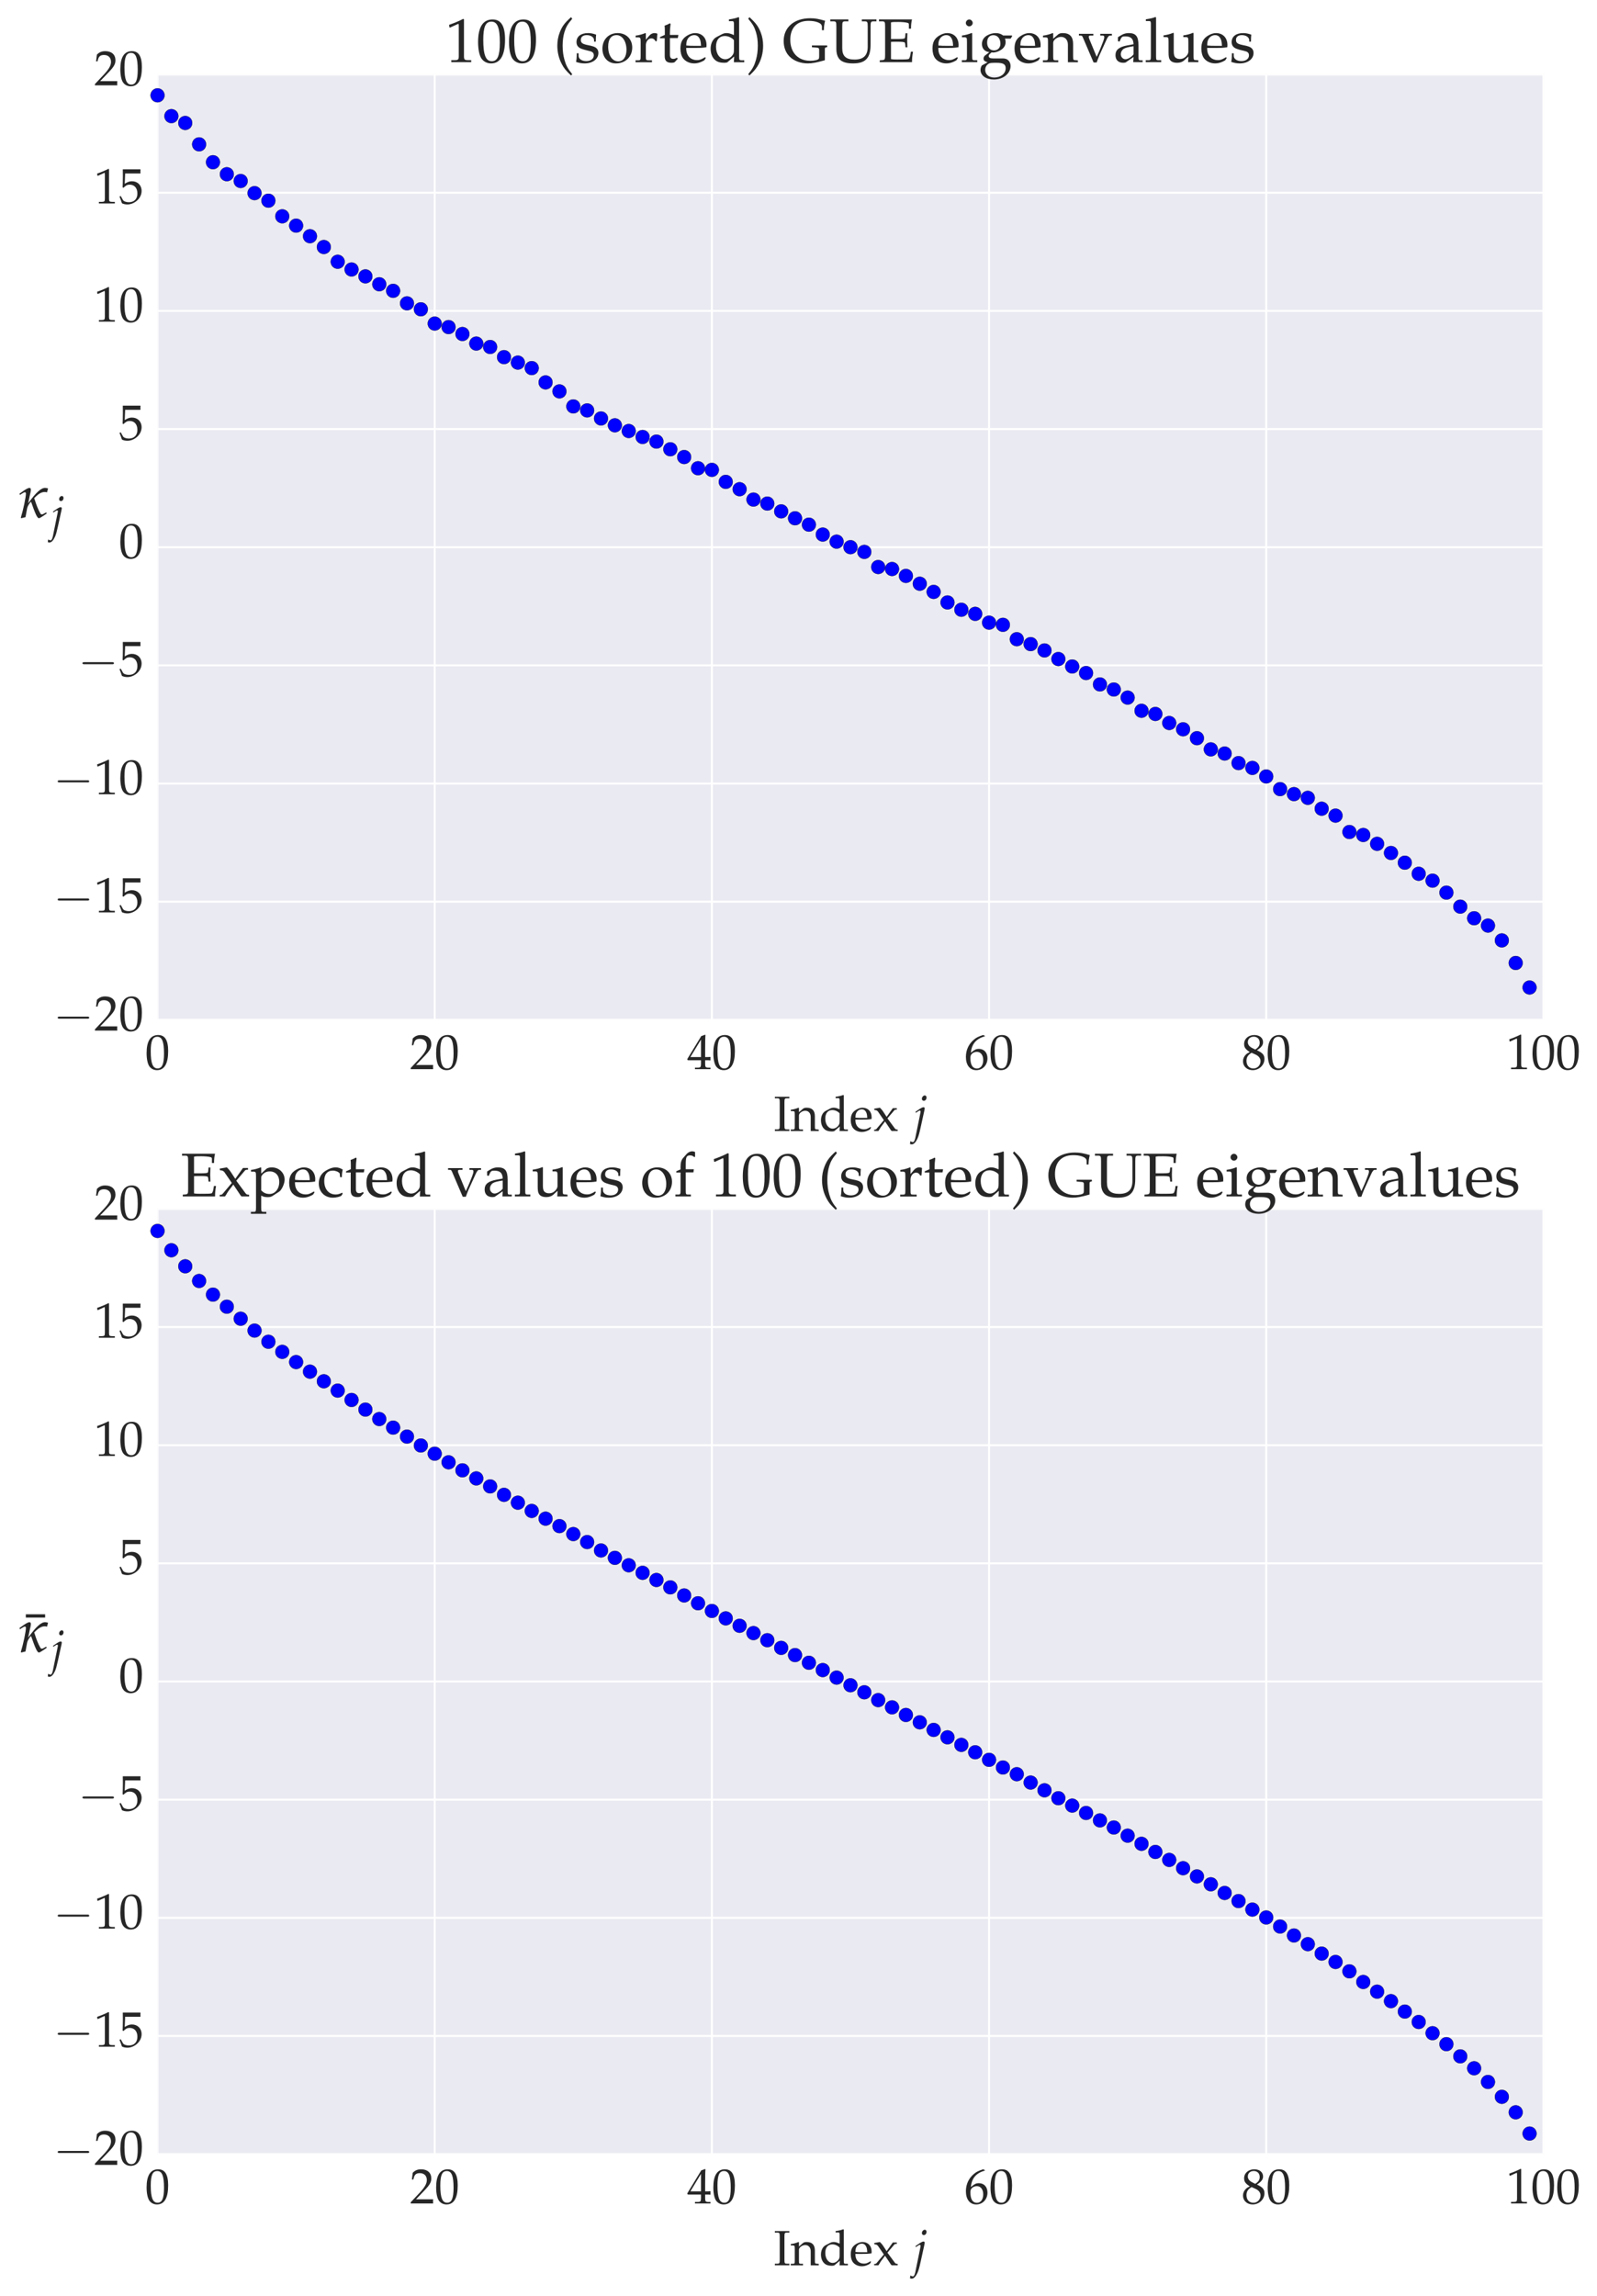 <?xml version="1.0" encoding="utf-8" standalone="no"?>
<!DOCTYPE svg PUBLIC "-//W3C//DTD SVG 1.1//EN"
  "http://www.w3.org/Graphics/SVG/1.1/DTD/svg11.dtd">
<!-- Created with matplotlib (http://matplotlib.org/) -->
<svg height="924pt" version="1.1" viewBox="0 0 643 924" width="643pt" xmlns="http://www.w3.org/2000/svg" xmlns:xlink="http://www.w3.org/1999/xlink">
 <defs>
  <style type="text/css">
*{stroke-linecap:butt;stroke-linejoin:round;stroke-miterlimit:100000;}
  </style>
 </defs>
 <g id="figure_1">
  <g id="patch_1">
   <path d="M 0 924.571 
L 643.571 924.571 
L 643.571 0 
L 0 0 
z
" style="fill:#ffffff;"/>
  </g>
  <g id="axes_1">
   <g id="patch_2">
    <path d="M 63.427 410.475 
L 621.427 410.475 
L 621.427 30.021 
L 63.427 30.021 
z
" style="fill:#eaeaf2;"/>
   </g>
   <g id="matplotlib.axis_1">
    <g id="xtick_1">
     <g id="line2d_1">
      <path clip-path="url(#p86cdbd0b99)" d="M 63.427 410.475 
L 63.427 30.021 
" style="fill:none;stroke:#ffffff;stroke-linecap:round;stroke-width:0.8;"/>
     </g>
     <g id="line2d_2">
      <defs>
       <path d="M 0 0 
L 0 0 
" id="m3145f54d24" style="stroke:#262626;stroke-width:0.8;"/>
      </defs>
      <g>
       <use style="fill:#262626;stroke:#262626;stroke-width:0.8;" x="63.427" xlink:href="#m3145f54d24" y="410.475"/>
      </g>
     </g>
     <g id="line2d_3">
      <g>
       <use style="fill:#262626;stroke:#262626;stroke-width:0.8;" x="63.427" xlink:href="#m3145f54d24" y="30.021"/>
      </g>
     </g>
     <g id="text_1">
      <!-- $0$ -->
      <defs>
       <path d="M 26.297 69 
C 10.797 69 2.906 56.688 2.906 32.453 
C 2.906 20.719 5 10.625 8.5 5.719 
C 12 0.797 17.594 -2 23.797 -2 
C 38.906 -2 46.5 11.016 46.5 36.656 
C 46.5 58.578 40 69 26.297 69 
M 24.5 65.5 
C 34.203 65.5 38.094 55.688 38.094 31.641 
C 38.094 10.328 34.297 1.5 25.094 1.5 
C 15.406 1.5 11.297 11.625 11.297 36.062 
C 11.297 57.188 15 65.5 24.5 65.5 
" id="URW_Palladio_L_Roman-48"/>
      </defs>
      <g style="fill:#262626;" transform="translate(58.446 430.332)scale(0.2 -0.2)">
       <use transform="scale(0.996)" xlink:href="#URW_Palladio_L_Roman-48"/>
      </g>
     </g>
    </g>
    <g id="xtick_2">
     <g id="line2d_4">
      <path clip-path="url(#p86cdbd0b99)" d="M 175.027 410.475 
L 175.027 30.021 
" style="fill:none;stroke:#ffffff;stroke-linecap:round;stroke-width:0.8;"/>
     </g>
     <g id="line2d_5">
      <g>
       <use style="fill:#262626;stroke:#262626;stroke-width:0.8;" x="175.027" xlink:href="#m3145f54d24" y="410.475"/>
      </g>
     </g>
     <g id="line2d_6">
      <g>
       <use style="fill:#262626;stroke:#262626;stroke-width:0.8;" x="175.027" xlink:href="#m3145f54d24" y="30.021"/>
      </g>
     </g>
     <g id="text_2">
      <!-- $20$ -->
      <defs>
       <path d="M 1.594 2.5 
L 1.594 0 
C 20.297 0 20.297 0 23.906 0 
C 27.5 0 27.5 0 46.797 0 
C 46.594 1.953 46.594 2.906 46.594 4.203 
C 46.594 5.438 46.594 6.359 46.797 8.422 
C 35.297 8.422 30.703 8.422 12.203 8.422 
L 30.406 27.516 
C 40.094 37.719 43.094 43.172 43.094 50.594 
C 43.094 61.969 35.297 69 22.594 69 
C 15.406 69 10.5 67 5.594 62.016 
L 3.906 48.422 
L 6.797 48.422 
L 8.094 53.016 
C 9.703 58.797 13.297 61.297 20 61.297 
C 28.594 61.297 34.094 55.891 34.094 47.422 
C 34.094 39.922 29.906 32.547 18.594 20.562 
z
" id="URW_Palladio_L_Roman-50"/>
      </defs>
      <g style="fill:#262626;" transform="translate(165.064 430.332)scale(0.2 -0.2)">
       <use transform="scale(0.996)" xlink:href="#URW_Palladio_L_Roman-50"/>
       <use transform="translate(49.813 0.0)scale(0.996)" xlink:href="#URW_Palladio_L_Roman-48"/>
      </g>
     </g>
    </g>
    <g id="xtick_3">
     <g id="line2d_7">
      <path clip-path="url(#p86cdbd0b99)" d="M 286.627 410.475 
L 286.627 30.021 
" style="fill:none;stroke:#ffffff;stroke-linecap:round;stroke-width:0.8;"/>
     </g>
     <g id="line2d_8">
      <g>
       <use style="fill:#262626;stroke:#262626;stroke-width:0.8;" x="286.627" xlink:href="#m3145f54d24" y="410.475"/>
      </g>
     </g>
     <g id="line2d_9">
      <g>
       <use style="fill:#262626;stroke:#262626;stroke-width:0.8;" x="286.627" xlink:href="#m3145f54d24" y="30.021"/>
      </g>
     </g>
     <g id="text_3">
      <!-- $40$ -->
      <defs>
       <path d="M 28 18 
L 28 10.516 
C 28 4.516 26.906 3.109 22 3.109 
L 15.797 3.109 
L 15.797 0 
C 29.094 0 29.094 0 31.5 0 
C 33.906 0 33.906 0 47.203 0 
L 47.203 3.109 
L 42.406 3.109 
C 37.5 3.109 36.406 4.406 36.406 10.453 
L 36.406 18 
C 42.297 18 44.406 18 47.203 17.703 
L 47.203 24.812 
C 42.5 24.422 40.594 24.422 39.094 24.422 
L 38.797 24.422 
L 36.406 24.422 
L 36.406 38.391 
C 36.406 56.25 36.594 64.875 37.094 69 
L 35.906 69.5 
L 28.5 66.797 
L 0.203 20.297 
L 1.297 18 
z
M 28 24.422 
L 6.5 24.422 
L 28 59.781 
z
" id="URW_Palladio_L_Roman-52"/>
      </defs>
      <g style="fill:#262626;" transform="translate(276.664 430.332)scale(0.2 -0.2)">
       <use transform="scale(0.996)" xlink:href="#URW_Palladio_L_Roman-52"/>
       <use transform="translate(49.813 0.0)scale(0.996)" xlink:href="#URW_Palladio_L_Roman-48"/>
      </g>
     </g>
    </g>
    <g id="xtick_4">
     <g id="line2d_10">
      <path clip-path="url(#p86cdbd0b99)" d="M 398.227 410.475 
L 398.227 30.021 
" style="fill:none;stroke:#ffffff;stroke-linecap:round;stroke-width:0.8;"/>
     </g>
     <g id="line2d_11">
      <g>
       <use style="fill:#262626;stroke:#262626;stroke-width:0.8;" x="398.227" xlink:href="#m3145f54d24" y="410.475"/>
      </g>
     </g>
     <g id="line2d_12">
      <g>
       <use style="fill:#262626;stroke:#262626;stroke-width:0.8;" x="398.227" xlink:href="#m3145f54d24" y="30.021"/>
      </g>
     </g>
     <g id="text_4">
      <!-- $60$ -->
      <defs>
       <path d="M 41.594 67.344 
L 37.906 69.047 
C 28.297 65.844 24.203 63.844 19.094 59.438 
C 8.797 50.719 3.203 38.5 3.203 24.766 
C 3.203 8.219 11.203 -2 24.094 -2 
C 37.094 -2 46.797 8.312 46.797 21.953 
C 46.797 33.484 39.906 41 29.297 41 
C 24.297 41 21.297 39.688 15.406 34.984 
C 14.297 34.078 14.203 33.984 13.094 33.188 
C 15.203 51.312 23.594 61.141 41.594 66.547 
z
M 25.5 34.984 
C 33.094 34.984 38.203 28.375 38.203 18.453 
C 38.203 8.016 33.094 1.297 25.406 1.297 
C 16.906 1.297 12.297 8.609 12.297 22.062 
C 12.297 25.562 12.703 27.469 13.797 29.172 
C 16 32.578 20.703 34.984 25.5 34.984 
" id="URW_Palladio_L_Roman-54"/>
      </defs>
      <g style="fill:#262626;" transform="translate(388.264 430.332)scale(0.2 -0.2)">
       <use transform="scale(0.996)" xlink:href="#URW_Palladio_L_Roman-54"/>
       <use transform="translate(49.813 0.0)scale(0.996)" xlink:href="#URW_Palladio_L_Roman-48"/>
      </g>
     </g>
    </g>
    <g id="xtick_5">
     <g id="line2d_13">
      <path clip-path="url(#p86cdbd0b99)" d="M 509.827 410.475 
L 509.827 30.021 
" style="fill:none;stroke:#ffffff;stroke-linecap:round;stroke-width:0.8;"/>
     </g>
     <g id="line2d_14">
      <g>
       <use style="fill:#262626;stroke:#262626;stroke-width:0.8;" x="509.827" xlink:href="#m3145f54d24" y="410.475"/>
      </g>
     </g>
     <g id="line2d_15">
      <g>
       <use style="fill:#262626;stroke:#262626;stroke-width:0.8;" x="509.827" xlink:href="#m3145f54d24" y="30.021"/>
      </g>
     </g>
     <g id="text_5">
      <!-- $80$ -->
      <defs>
       <path d="M 16.797 34.547 
C 12.703 32.656 11 31.547 8.797 29.438 
C 5 25.641 3 21.125 3 15.922 
C 3 5.609 11.297 -2 22.594 -2 
C 35.594 -2 46.406 8.219 46.406 20.625 
C 46.406 28.641 42.703 32.953 31.297 38.156 
C 40.406 44.375 43.594 48.578 43.594 54.578 
C 43.594 63.188 36.5 69 25.906 69 
C 14 69 5.297 61.391 5.297 50.891 
C 5.297 44.078 8 40.266 16.797 34.547 
M 28.406 29.547 
C 34.703 26.734 38.5 21.828 38.5 16.438 
C 38.5 8.016 32.203 1.406 24.094 1.406 
C 15.594 1.406 10.094 7.422 10.094 16.734 
C 10.094 24.031 13 28.641 20.406 33.156 
z
M 22.297 42.375 
C 16 45.469 12.797 49.484 12.797 54.484 
C 12.797 61.094 17.594 65.594 24.703 65.594 
C 32 65.594 36.797 60.797 36.797 53.469 
C 36.797 47.781 34.297 43.875 27.797 39.656 
z
" id="URW_Palladio_L_Roman-56"/>
      </defs>
      <g style="fill:#262626;" transform="translate(499.864 430.332)scale(0.2 -0.2)">
       <use transform="scale(0.996)" xlink:href="#URW_Palladio_L_Roman-56"/>
       <use transform="translate(49.813 0.0)scale(0.996)" xlink:href="#URW_Palladio_L_Roman-48"/>
      </g>
     </g>
    </g>
    <g id="xtick_6">
     <g id="line2d_16">
      <path clip-path="url(#p86cdbd0b99)" d="M 621.427 410.475 
L 621.427 30.021 
" style="fill:none;stroke:#ffffff;stroke-linecap:round;stroke-width:0.8;"/>
     </g>
     <g id="line2d_17">
      <g>
       <use style="fill:#262626;stroke:#262626;stroke-width:0.8;" x="621.427" xlink:href="#m3145f54d24" y="410.475"/>
      </g>
     </g>
     <g id="line2d_18">
      <g>
       <use style="fill:#262626;stroke:#262626;stroke-width:0.8;" x="621.427" xlink:href="#m3145f54d24" y="30.021"/>
      </g>
     </g>
     <g id="text_6">
      <!-- $100$ -->
      <defs>
       <path d="M 6.703 56 
L 7.703 56 
L 20.594 61.812 
C 20.703 61.906 20.797 61.906 20.906 61.906 
C 21.5 61.906 21.703 61.016 21.703 58.609 
L 21.703 9.578 
C 21.703 4.312 20.594 3.203 15.203 3.203 
L 9.594 3.203 
L 9.594 0 
C 25 0 25 0 26.094 0 
C 27.406 0 29.594 0 33 0 
C 34.203 0 37.703 0 41.797 0 
L 41.797 3.203 
L 36.594 3.203 
C 31.094 3.203 30.094 4.312 30.094 9.562 
L 30.094 69.422 
L 28.703 69.922 
C 22.203 66.516 15.094 63.516 6 60.312 
z
" id="URW_Palladio_L_Roman-49"/>
      </defs>
      <g style="fill:#262626;" transform="translate(606.483 430.332)scale(0.2 -0.2)">
       <use transform="scale(0.996)" xlink:href="#URW_Palladio_L_Roman-49"/>
       <use transform="translate(49.813 0.0)scale(0.996)" xlink:href="#URW_Palladio_L_Roman-48"/>
       <use transform="translate(99.626 0.0)scale(0.996)" xlink:href="#URW_Palladio_L_Roman-48"/>
      </g>
     </g>
    </g>
    <g id="text_7">
     <!-- Index $j$ -->
     <defs>
      <path d="M 28.797 25.469 
L 43 42.094 
C 43.594 42.797 44.703 43.203 46.406 43.203 
L 47.797 43.203 
L 47.797 46 
L 39.594 46 
L 27.203 28.469 
L 19.594 40.094 
C 18.094 42.297 17 43.609 13.594 47.016 
L 2 45 
L 2.5 42.312 
L 4.594 42.094 
C 6.406 42.094 8.594 40.703 9.594 39.297 
L 21.594 21.844 
L 6.703 4.203 
C 6 3.312 4.703 2.703 3.703 2.703 
L 2 2.703 
L 2 0 
L 10.594 0 
C 11.297 1.109 11.5 1.5 12.703 3.312 
C 14.297 6.109 15.906 8.609 16.594 9.422 
L 24 19.234 
L 34.703 3.25 
L 34.797 3.062 
C 35.703 1.672 36.5 0.688 37.297 0 
C 42.5 0 42.5 0 43.406 0 
C 44.406 0 44.406 0 49.594 0 
L 49.594 2.703 
L 47.094 3 
C 45.906 3.109 44.703 3.906 43.594 5.406 
z
" id="URW_Palladio_L_Roman-120"/>
      <path d="M 41 -0.109 
C 47.094 -0.109 47.203 -0.109 48.906 -0.109 
C 50.297 -0.109 50.297 -0.109 57.203 -0.109 
L 57.203 2.797 
L 53.094 3.203 
C 49.703 3.203 49.406 3.812 49.406 10.219 
L 49.406 29.562 
C 49.406 41.281 43.906 47 32.703 47 
C 29 47 26.906 46.297 24.797 44.484 
L 17.203 37.875 
L 17.203 46.594 
L 16.297 47 
C 11.203 44.891 6 43.484 0.703 42.891 
L 0.703 40.078 
L 4.406 40.078 
C 8.406 40.078 8.797 39.375 8.797 32.719 
L 8.797 10.047 
C 8.797 3.703 8.5 3 5.094 3 
L 0.594 3 
L 0.594 -0.109 
C 7.406 -0.109 10.094 -0.109 13 -0.109 
C 15.906 -0.109 18.594 -0.109 25.406 -0.109 
L 25.406 3 
L 20.906 3 
C 17.5 3 17.203 3.703 17.203 10.047 
L 17.203 31.422 
C 17.203 35.938 23.797 40.875 29.906 40.875 
C 36.594 40.875 41 35.891 41 28.219 
z
" id="URW_Palladio_L_Roman-110"/>
      <path d="M 41.203 43.781 
C 35.594 46.188 32.797 47 29.297 47 
C 26.594 47 24.203 46.391 21.703 45.109 
L 12.906 40.516 
C 7.203 37.516 3.5 30.234 3.5 21.75 
C 3.5 13.766 6.203 7.188 11.094 3.188 
C 14.5 0.297 19.203 -1 25.703 -1 
C 27.703 -1 30 -0.594 30.5 -0.203 
L 41.594 9.109 
L 41.094 -0.109 
C 46 -0.109 47.594 -0.109 48.797 -0.109 
C 49.594 -0.109 51 -0.109 53.094 -0.109 
C 53.797 -0.109 55.797 -0.109 57.906 -0.109 
L 57.906 3 
L 53.297 3 
C 49.906 3 49.594 3.703 49.594 10.047 
L 49.594 71.984 
L 48.703 72.797 
C 44.297 71.094 41 70.281 33.094 69.078 
L 33.094 66.281 
L 38.703 66.281 
C 40.5 66.281 41.203 65.172 41.203 62.156 
z
M 41.203 22.25 
C 41.203 15.766 41 14.781 39.703 12.484 
C 36.906 7.797 32 4.719 27.297 4.719 
C 18.5 4.719 12.203 13.188 12.203 25.047 
C 12.203 35.906 17.594 42.281 26.594 42.281 
C 30.406 42.281 34.406 40.984 37.906 38.594 
C 40 37.203 41.203 35.906 41.203 35.094 
z
" id="URW_Palladio_L_Roman-100"/>
      <path d="M 43.703 6.984 
L 42.406 7.984 
C 36 4.203 33.703 3.312 29.406 3.312 
C 22.906 3.312 17.5 6.219 14.703 11.109 
C 12.797 14.391 12.094 17.203 11.906 23 
L 26.5 23 
C 33.406 23 37.703 23 44.594 24.125 
C 44.703 25.531 44.797 26.453 44.797 27.672 
C 44.797 39.375 37.406 47 26.203 47 
C 22.5 47 18.203 45.688 14.094 43.281 
C 5.906 38.578 2.594 32.359 2.594 21.938 
C 2.594 15.625 4.094 10.219 6.797 6.406 
C 10.797 1.109 17.5 -2 25 -2 
C 28.703 -2 32.406 -1.203 36.5 0.578 
C 39.203 1.688 41.297 2.984 41.703 3.594 
z
M 35.906 26.406 
C 30.703 26.406 28.297 26.406 24.703 26.406 
C 20.094 26.406 17.5 26.406 12.094 26.906 
C 12.094 31.672 12.5 33.891 13.797 36.516 
C 15.906 40.969 20.203 43.688 25 43.688 
C 28.297 43.688 30.906 42.359 32.703 39.594 
C 34.906 36.234 35.594 33.266 35.906 26.406 
" id="URW_Palladio_L_Roman-101"/>
      <path d="M -7 -26.297 
C -6 -26.797 -4.703 -27 -3.203 -27 
C 0.797 -27 4.797 -22.75 8.406 -14.734 
C 10.406 -10.281 11.797 -5.328 14.594 7.234 
L 22.203 41.875 
C 22.594 43.641 22.797 44.922 22.797 45.516 
C 22.797 47.094 21.906 48 20.297 48 
C 18.094 48 14.406 45.922 6.906 40.656 
L 4.094 38.688 
L 4.797 36.719 
L 8 38.797 
C 11.703 41.078 12 41.266 12.703 41.266 
C 13.703 41.266 14.5 40.281 14.5 38.984 
C 14.5 38.578 14.297 37.312 14 36.203 
C 13.906 35.625 13.797 35.234 13.797 35.031 
L 3.797 -13.922 
C 2.703 -19.062 0.906 -22.516 -0.906 -22.516 
C -2.297 -22.516 -4.094 -21.922 -6.203 -20.641 
z
M 22.906 71.766 
C 20 71.766 17.094 68.469 17.094 65.094 
C 17.094 62.594 18.594 61 21 61 
C 24.094 61 26.5 63.891 26.5 67.672 
C 26.5 70.062 25 71.766 22.906 71.766 
" id="URW_Palladio_L_Italic-106"/>
      <path d="M 21.594 57.234 
C 21.594 65.188 22.094 66 26.703 66 
L 31.5 66 
L 31.5 69.109 
C 24.203 69.109 22 69.109 16.797 69.109 
C 11.797 69.109 9.406 69.109 2.203 69.109 
L 2.203 66 
L 7 66 
C 11.594 66 12.094 65.188 12.094 57.234 
L 12.094 11.969 
C 12.094 4 11.594 3.203 7 3.203 
L 2.203 3.203 
L 2.203 0 
C 8.094 0 11.594 0 16.797 0 
C 22 0 25.594 0 31.5 0 
L 31.5 3.203 
L 26.703 3.203 
C 22.094 3.203 21.594 4 21.594 11.969 
z
" id="URW_Palladio_L_Roman-73"/>
     </defs>
     <g style="fill:#262626;" transform="translate(311.538 455.207)scale(0.2 -0.2)">
      <use transform="scale(0.996)" xlink:href="#URW_Palladio_L_Roman-73"/>
      <use transform="translate(33.574 0.0)scale(0.996)" xlink:href="#URW_Palladio_L_Roman-110"/>
      <use transform="translate(91.556 0.0)scale(0.996)" xlink:href="#URW_Palladio_L_Roman-100"/>
      <use transform="translate(152.428 0.0)scale(0.996)" xlink:href="#URW_Palladio_L_Roman-101"/>
      <use transform="translate(200.148 0.0)scale(0.996)" xlink:href="#URW_Palladio_L_Roman-120"/>
      <use transform="translate(281.193 0.0)scale(0.996)" xlink:href="#URW_Palladio_L_Italic-106"/>
     </g>
    </g>
   </g>
   <g id="matplotlib.axis_2">
    <g id="ytick_1">
     <g id="line2d_19">
      <path clip-path="url(#p86cdbd0b99)" d="M 63.427 410.475 
L 621.427 410.475 
" style="fill:none;stroke:#ffffff;stroke-linecap:round;stroke-width:0.8;"/>
     </g>
     <g id="line2d_20">
      <g>
       <use style="fill:#262626;stroke:#262626;stroke-width:0.8;" x="63.427" xlink:href="#m3145f54d24" y="410.475"/>
      </g>
     </g>
     <g id="line2d_21">
      <g>
       <use style="fill:#262626;stroke:#262626;stroke-width:0.8;" x="621.427" xlink:href="#m3145f54d24" y="410.475"/>
      </g>
     </g>
     <g id="text_8">
      <!-- $-20$ -->
      <defs>
       <path d="M 65.906 23 
C 67.594 23 69.406 23 69.406 25 
C 69.406 27 67.594 27 65.906 27 
L 11.797 27 
C 10.094 27 8.297 27 8.297 25 
C 8.297 23 10.094 23 11.797 23 
z
" id="CMSY10-0"/>
      </defs>
      <g style="fill:#262626;" transform="translate(21.513 414.794)scale(0.2 -0.2)">
       <use transform="scale(1.038)" xlink:href="#CMSY10-0"/>
       <use transform="translate(81.942 0.0)scale(0.996)" xlink:href="#URW_Palladio_L_Roman-50"/>
       <use transform="translate(131.755 0.0)scale(0.996)" xlink:href="#URW_Palladio_L_Roman-48"/>
      </g>
     </g>
    </g>
    <g id="ytick_2">
     <g id="line2d_22">
      <path clip-path="url(#p86cdbd0b99)" d="M 63.427 362.918 
L 621.427 362.918 
" style="fill:none;stroke:#ffffff;stroke-linecap:round;stroke-width:0.8;"/>
     </g>
     <g id="line2d_23">
      <g>
       <use style="fill:#262626;stroke:#262626;stroke-width:0.8;" x="63.427" xlink:href="#m3145f54d24" y="362.918"/>
      </g>
     </g>
     <g id="line2d_24">
      <g>
       <use style="fill:#262626;stroke:#262626;stroke-width:0.8;" x="621.427" xlink:href="#m3145f54d24" y="362.918"/>
      </g>
     </g>
     <g id="text_9">
      <!-- $-15$ -->
      <defs>
       <path d="M 12.703 60.578 
C 25.594 60.578 31.203 60.578 43.203 60.578 
L 43.703 61.047 
C 43.5 62.75 43.5 63.5 43.5 64.75 
C 43.5 66.078 43.5 66.828 43.703 68.531 
L 43.203 69 
C 35.703 69 31.203 69 25.797 69 
C 20.297 69 15.906 69 8.406 69 
L 7.906 68.797 
C 8 62.672 8.094 58.266 8.094 55.047 
C 8.094 46.516 7.797 36.875 7.5 32.453 
L 9.5 31.844 
C 14.203 36.578 16.906 38 21.797 38 
C 31.406 38 37.406 31.141 37.406 20.25 
C 37.406 9.062 31 2.5 20.094 2.5 
C 14.703 2.5 9.703 4.328 8.297 6.938 
L 3.703 15.203 
L 1.297 13.797 
C 3.594 8.062 4.797 4.844 6.203 0.422 
C 9 -1.109 13 -2 17.297 -2 
C 24 -2 31.094 0.922 36.594 5.75 
C 42.703 11.188 45.906 18.031 45.906 25.469 
C 45.906 36.859 37.797 44.906 26.406 44.906 
C 21.594 44.906 18 43.609 11.797 39.906 
z
" id="URW_Palladio_L_Roman-53"/>
      </defs>
      <g style="fill:#262626;" transform="translate(21.513 367.237)scale(0.2 -0.2)">
       <use transform="scale(1.038)" xlink:href="#CMSY10-0"/>
       <use transform="translate(81.942 0.0)scale(0.996)" xlink:href="#URW_Palladio_L_Roman-49"/>
       <use transform="translate(131.755 0.0)scale(0.996)" xlink:href="#URW_Palladio_L_Roman-53"/>
      </g>
     </g>
    </g>
    <g id="ytick_3">
     <g id="line2d_25">
      <path clip-path="url(#p86cdbd0b99)" d="M 63.427 315.362 
L 621.427 315.362 
" style="fill:none;stroke:#ffffff;stroke-linecap:round;stroke-width:0.8;"/>
     </g>
     <g id="line2d_26">
      <g>
       <use style="fill:#262626;stroke:#262626;stroke-width:0.8;" x="63.427" xlink:href="#m3145f54d24" y="315.362"/>
      </g>
     </g>
     <g id="line2d_27">
      <g>
       <use style="fill:#262626;stroke:#262626;stroke-width:0.8;" x="621.427" xlink:href="#m3145f54d24" y="315.362"/>
      </g>
     </g>
     <g id="text_10">
      <!-- $-10$ -->
      <g style="fill:#262626;" transform="translate(21.513 319.68)scale(0.2 -0.2)">
       <use transform="scale(1.038)" xlink:href="#CMSY10-0"/>
       <use transform="translate(81.942 0.0)scale(0.996)" xlink:href="#URW_Palladio_L_Roman-49"/>
       <use transform="translate(131.755 0.0)scale(0.996)" xlink:href="#URW_Palladio_L_Roman-48"/>
      </g>
     </g>
    </g>
    <g id="ytick_4">
     <g id="line2d_28">
      <path clip-path="url(#p86cdbd0b99)" d="M 63.427 267.805 
L 621.427 267.805 
" style="fill:none;stroke:#ffffff;stroke-linecap:round;stroke-width:0.8;"/>
     </g>
     <g id="line2d_29">
      <g>
       <use style="fill:#262626;stroke:#262626;stroke-width:0.8;" x="63.427" xlink:href="#m3145f54d24" y="267.805"/>
      </g>
     </g>
     <g id="line2d_30">
      <g>
       <use style="fill:#262626;stroke:#262626;stroke-width:0.8;" x="621.427" xlink:href="#m3145f54d24" y="267.805"/>
      </g>
     </g>
     <g id="text_11">
      <!-- $-5$ -->
      <g style="fill:#262626;" transform="translate(31.476 272.124)scale(0.2 -0.2)">
       <use transform="scale(1.038)" xlink:href="#CMSY10-0"/>
       <use transform="translate(81.942 0.0)scale(0.996)" xlink:href="#URW_Palladio_L_Roman-53"/>
      </g>
     </g>
    </g>
    <g id="ytick_5">
     <g id="line2d_31">
      <path clip-path="url(#p86cdbd0b99)" d="M 63.427 220.248 
L 621.427 220.248 
" style="fill:none;stroke:#ffffff;stroke-linecap:round;stroke-width:0.8;"/>
     </g>
     <g id="line2d_32">
      <g>
       <use style="fill:#262626;stroke:#262626;stroke-width:0.8;" x="63.427" xlink:href="#m3145f54d24" y="220.248"/>
      </g>
     </g>
     <g id="line2d_33">
      <g>
       <use style="fill:#262626;stroke:#262626;stroke-width:0.8;" x="621.427" xlink:href="#m3145f54d24" y="220.248"/>
      </g>
     </g>
     <g id="text_12">
      <!-- $0$ -->
      <g style="fill:#262626;" transform="translate(47.864 224.567)scale(0.2 -0.2)">
       <use transform="scale(0.996)" xlink:href="#URW_Palladio_L_Roman-48"/>
      </g>
     </g>
    </g>
    <g id="ytick_6">
     <g id="line2d_34">
      <path clip-path="url(#p86cdbd0b99)" d="M 63.427 172.691 
L 621.427 172.691 
" style="fill:none;stroke:#ffffff;stroke-linecap:round;stroke-width:0.8;"/>
     </g>
     <g id="line2d_35">
      <g>
       <use style="fill:#262626;stroke:#262626;stroke-width:0.8;" x="63.427" xlink:href="#m3145f54d24" y="172.691"/>
      </g>
     </g>
     <g id="line2d_36">
      <g>
       <use style="fill:#262626;stroke:#262626;stroke-width:0.8;" x="621.427" xlink:href="#m3145f54d24" y="172.691"/>
      </g>
     </g>
     <g id="text_13">
      <!-- $5$ -->
      <g style="fill:#262626;" transform="translate(47.864 177.01)scale(0.2 -0.2)">
       <use transform="scale(0.996)" xlink:href="#URW_Palladio_L_Roman-53"/>
      </g>
     </g>
    </g>
    <g id="ytick_7">
     <g id="line2d_37">
      <path clip-path="url(#p86cdbd0b99)" d="M 63.427 125.134 
L 621.427 125.134 
" style="fill:none;stroke:#ffffff;stroke-linecap:round;stroke-width:0.8;"/>
     </g>
     <g id="line2d_38">
      <g>
       <use style="fill:#262626;stroke:#262626;stroke-width:0.8;" x="63.427" xlink:href="#m3145f54d24" y="125.134"/>
      </g>
     </g>
     <g id="line2d_39">
      <g>
       <use style="fill:#262626;stroke:#262626;stroke-width:0.8;" x="621.427" xlink:href="#m3145f54d24" y="125.134"/>
      </g>
     </g>
     <g id="text_14">
      <!-- $10$ -->
      <g style="fill:#262626;" transform="translate(37.902 129.453)scale(0.2 -0.2)">
       <use transform="scale(0.996)" xlink:href="#URW_Palladio_L_Roman-49"/>
       <use transform="translate(49.813 0.0)scale(0.996)" xlink:href="#URW_Palladio_L_Roman-48"/>
      </g>
     </g>
    </g>
    <g id="ytick_8">
     <g id="line2d_40">
      <path clip-path="url(#p86cdbd0b99)" d="M 63.427 77.577 
L 621.427 77.577 
" style="fill:none;stroke:#ffffff;stroke-linecap:round;stroke-width:0.8;"/>
     </g>
     <g id="line2d_41">
      <g>
       <use style="fill:#262626;stroke:#262626;stroke-width:0.8;" x="63.427" xlink:href="#m3145f54d24" y="77.577"/>
      </g>
     </g>
     <g id="line2d_42">
      <g>
       <use style="fill:#262626;stroke:#262626;stroke-width:0.8;" x="621.427" xlink:href="#m3145f54d24" y="77.577"/>
      </g>
     </g>
     <g id="text_15">
      <!-- $15$ -->
      <g style="fill:#262626;" transform="translate(37.902 81.896)scale(0.2 -0.2)">
       <use transform="scale(0.996)" xlink:href="#URW_Palladio_L_Roman-49"/>
       <use transform="translate(49.813 0.0)scale(0.996)" xlink:href="#URW_Palladio_L_Roman-53"/>
      </g>
     </g>
    </g>
    <g id="ytick_9">
     <g id="line2d_43">
      <path clip-path="url(#p86cdbd0b99)" d="M 63.427 30.021 
L 621.427 30.021 
" style="fill:none;stroke:#ffffff;stroke-linecap:round;stroke-width:0.8;"/>
     </g>
     <g id="line2d_44">
      <g>
       <use style="fill:#262626;stroke:#262626;stroke-width:0.8;" x="63.427" xlink:href="#m3145f54d24" y="30.021"/>
      </g>
     </g>
     <g id="line2d_45">
      <g>
       <use style="fill:#262626;stroke:#262626;stroke-width:0.8;" x="621.427" xlink:href="#m3145f54d24" y="30.021"/>
      </g>
     </g>
     <g id="text_16">
      <!-- $20$ -->
      <g style="fill:#262626;" transform="translate(37.902 34.339)scale(0.2 -0.2)">
       <use transform="scale(0.996)" xlink:href="#URW_Palladio_L_Roman-50"/>
       <use transform="translate(49.813 0.0)scale(0.996)" xlink:href="#URW_Palladio_L_Roman-48"/>
      </g>
     </g>
    </g>
    <g id="text_17">
     <!-- $\kappa_{j}$ -->
     <defs>
      <path d="M 2.594 38.625 
L 3.297 36.594 
L 6.5 38.688 
C 9.406 40.484 10.406 40.984 11.297 40.984 
C 12.297 40.984 13 40.078 13 38.891 
C 13 33.016 8.703 12.562 4.703 -0.297 
L 5.594 -1 
L 12.297 0.688 
L 14.797 14.156 
C 15.594 18.547 18.094 22.531 21.297 25.719 
C 28.203 5.781 31.406 -1 33.906 -1 
C 35.203 -1 37.5 0.297 42 3.391 
L 46.594 6.578 
L 45.797 8.469 
L 41.5 6.062 
C 40.094 5.281 39.5 5.078 38.594 5.078 
C 37.594 5.078 36.906 5.688 36 7.375 
C 32.5 13.75 30.297 19.141 26.406 31.406 
L 27.797 32.797 
C 33.906 38.891 38.5 41.375 43.5 41.375 
C 44.406 41.375 45.406 41.188 47.094 40.781 
L 48.797 47.094 
C 47.094 47.688 45.297 48 44 48 
C 37.406 48 29.094 40.406 16.594 22.938 
L 18 29.547 
C 18.5 31.859 19.203 35.875 19.797 38.078 
L 20.406 40.688 
C 20.797 42.484 21 43.688 21 44.891 
C 21 47 20.203 48 18.703 48 
C 16.594 48 12.797 45.984 5.406 40.625 
z
" id="Pazo_Math_Italic-107"/>
     </defs>
     <g style="fill:#262626;" transform="translate(7.2 213.224)scale(0.25 -0.25)">
      <use transform="translate(0.0 19.6)scale(0.996)" xlink:href="#Pazo_Math_Italic-107"/>
      <use transform="translate(53.458 0.0)scale(0.757)" xlink:href="#URW_Palladio_L_Italic-106"/>
     </g>
    </g>
   </g>
   <g id="line2d_46">
    <defs>
     <path d="M 0 2.8 
C 0.743 2.8 1.455 2.505 1.98 1.98 
C 2.505 1.455 2.8 0.743 2.8 0 
C 2.8 -0.743 2.505 -1.455 1.98 -1.98 
C 1.455 -2.505 0.743 -2.8 0 -2.8 
C -0.743 -2.8 -1.455 -2.505 -1.98 -1.98 
C -2.505 -1.455 -2.8 -0.743 -2.8 0 
C -2.8 0.743 -2.505 1.455 -1.98 1.98 
C -1.455 2.505 -0.743 2.8 0 2.8 
z
" id="m9b96b85a51" style="stroke:#000000;stroke-width:0.1;"/>
    </defs>
    <g>
     <use style="fill:#0000ff;stroke:#000000;stroke-width:0.1;" x="63.427" xlink:href="#m9b96b85a51" y="38.365"/>
     <use style="fill:#0000ff;stroke:#000000;stroke-width:0.1;" x="69.007" xlink:href="#m9b96b85a51" y="46.738"/>
     <use style="fill:#0000ff;stroke:#000000;stroke-width:0.1;" x="74.587" xlink:href="#m9b96b85a51" y="49.489"/>
     <use style="fill:#0000ff;stroke:#000000;stroke-width:0.1;" x="80.167" xlink:href="#m9b96b85a51" y="58.098"/>
     <use style="fill:#0000ff;stroke:#000000;stroke-width:0.1;" x="85.747" xlink:href="#m9b96b85a51" y="65.29"/>
     <use style="fill:#0000ff;stroke:#000000;stroke-width:0.1;" x="91.327" xlink:href="#m9b96b85a51" y="70.125"/>
     <use style="fill:#0000ff;stroke:#000000;stroke-width:0.1;" x="96.907" xlink:href="#m9b96b85a51" y="72.855"/>
     <use style="fill:#0000ff;stroke:#000000;stroke-width:0.1;" x="102.487" xlink:href="#m9b96b85a51" y="77.737"/>
     <use style="fill:#0000ff;stroke:#000000;stroke-width:0.1;" x="108.067" xlink:href="#m9b96b85a51" y="80.773"/>
     <use style="fill:#0000ff;stroke:#000000;stroke-width:0.1;" x="113.647" xlink:href="#m9b96b85a51" y="87.063"/>
     <use style="fill:#0000ff;stroke:#000000;stroke-width:0.1;" x="119.227" xlink:href="#m9b96b85a51" y="90.816"/>
     <use style="fill:#0000ff;stroke:#000000;stroke-width:0.1;" x="124.807" xlink:href="#m9b96b85a51" y="95.071"/>
     <use style="fill:#0000ff;stroke:#000000;stroke-width:0.1;" x="130.387" xlink:href="#m9b96b85a51" y="99.424"/>
     <use style="fill:#0000ff;stroke:#000000;stroke-width:0.1;" x="135.967" xlink:href="#m9b96b85a51" y="105.356"/>
     <use style="fill:#0000ff;stroke:#000000;stroke-width:0.1;" x="141.547" xlink:href="#m9b96b85a51" y="108.467"/>
     <use style="fill:#0000ff;stroke:#000000;stroke-width:0.1;" x="147.127" xlink:href="#m9b96b85a51" y="111.235"/>
     <use style="fill:#0000ff;stroke:#000000;stroke-width:0.1;" x="152.707" xlink:href="#m9b96b85a51" y="114.413"/>
     <use style="fill:#0000ff;stroke:#000000;stroke-width:0.1;" x="158.287" xlink:href="#m9b96b85a51" y="117.057"/>
     <use style="fill:#0000ff;stroke:#000000;stroke-width:0.1;" x="163.867" xlink:href="#m9b96b85a51" y="122.097"/>
     <use style="fill:#0000ff;stroke:#000000;stroke-width:0.1;" x="169.447" xlink:href="#m9b96b85a51" y="124.489"/>
     <use style="fill:#0000ff;stroke:#000000;stroke-width:0.1;" x="175.027" xlink:href="#m9b96b85a51" y="130.234"/>
     <use style="fill:#0000ff;stroke:#000000;stroke-width:0.1;" x="180.607" xlink:href="#m9b96b85a51" y="131.649"/>
     <use style="fill:#0000ff;stroke:#000000;stroke-width:0.1;" x="186.187" xlink:href="#m9b96b85a51" y="134.434"/>
     <use style="fill:#0000ff;stroke:#000000;stroke-width:0.1;" x="191.767" xlink:href="#m9b96b85a51" y="138.286"/>
     <use style="fill:#0000ff;stroke:#000000;stroke-width:0.1;" x="197.347" xlink:href="#m9b96b85a51" y="139.656"/>
     <use style="fill:#0000ff;stroke:#000000;stroke-width:0.1;" x="202.927" xlink:href="#m9b96b85a51" y="143.742"/>
     <use style="fill:#0000ff;stroke:#000000;stroke-width:0.1;" x="208.507" xlink:href="#m9b96b85a51" y="145.946"/>
     <use style="fill:#0000ff;stroke:#000000;stroke-width:0.1;" x="214.087" xlink:href="#m9b96b85a51" y="148.151"/>
     <use style="fill:#0000ff;stroke:#000000;stroke-width:0.1;" x="219.667" xlink:href="#m9b96b85a51" y="153.91"/>
     <use style="fill:#0000ff;stroke:#000000;stroke-width:0.1;" x="225.247" xlink:href="#m9b96b85a51" y="157.53"/>
     <use style="fill:#0000ff;stroke:#000000;stroke-width:0.1;" x="230.827" xlink:href="#m9b96b85a51" y="163.578"/>
     <use style="fill:#0000ff;stroke:#000000;stroke-width:0.1;" x="236.407" xlink:href="#m9b96b85a51" y="165.186"/>
     <use style="fill:#0000ff;stroke:#000000;stroke-width:0.1;" x="241.987" xlink:href="#m9b96b85a51" y="168.423"/>
     <use style="fill:#0000ff;stroke:#000000;stroke-width:0.1;" x="247.567" xlink:href="#m9b96b85a51" y="171.183"/>
     <use style="fill:#0000ff;stroke:#000000;stroke-width:0.1;" x="253.147" xlink:href="#m9b96b85a51" y="173.479"/>
     <use style="fill:#0000ff;stroke:#000000;stroke-width:0.1;" x="258.727" xlink:href="#m9b96b85a51" y="175.874"/>
     <use style="fill:#0000ff;stroke:#000000;stroke-width:0.1;" x="264.307" xlink:href="#m9b96b85a51" y="177.738"/>
     <use style="fill:#0000ff;stroke:#000000;stroke-width:0.1;" x="269.887" xlink:href="#m9b96b85a51" y="180.827"/>
     <use style="fill:#0000ff;stroke:#000000;stroke-width:0.1;" x="275.467" xlink:href="#m9b96b85a51" y="183.957"/>
     <use style="fill:#0000ff;stroke:#000000;stroke-width:0.1;" x="281.047" xlink:href="#m9b96b85a51" y="188.463"/>
     <use style="fill:#0000ff;stroke:#000000;stroke-width:0.1;" x="286.627" xlink:href="#m9b96b85a51" y="189.122"/>
     <use style="fill:#0000ff;stroke:#000000;stroke-width:0.1;" x="292.207" xlink:href="#m9b96b85a51" y="193.948"/>
     <use style="fill:#0000ff;stroke:#000000;stroke-width:0.1;" x="297.787" xlink:href="#m9b96b85a51" y="196.905"/>
     <use style="fill:#0000ff;stroke:#000000;stroke-width:0.1;" x="303.367" xlink:href="#m9b96b85a51" y="201.078"/>
     <use style="fill:#0000ff;stroke:#000000;stroke-width:0.1;" x="308.947" xlink:href="#m9b96b85a51" y="202.686"/>
     <use style="fill:#0000ff;stroke:#000000;stroke-width:0.1;" x="314.527" xlink:href="#m9b96b85a51" y="205.821"/>
     <use style="fill:#0000ff;stroke:#000000;stroke-width:0.1;" x="320.107" xlink:href="#m9b96b85a51" y="208.604"/>
     <use style="fill:#0000ff;stroke:#000000;stroke-width:0.1;" x="325.687" xlink:href="#m9b96b85a51" y="211.173"/>
     <use style="fill:#0000ff;stroke:#000000;stroke-width:0.1;" x="331.267" xlink:href="#m9b96b85a51" y="215.162"/>
     <use style="fill:#0000ff;stroke:#000000;stroke-width:0.1;" x="336.847" xlink:href="#m9b96b85a51" y="218.013"/>
     <use style="fill:#0000ff;stroke:#000000;stroke-width:0.1;" x="342.427" xlink:href="#m9b96b85a51" y="220.234"/>
     <use style="fill:#0000ff;stroke:#000000;stroke-width:0.1;" x="348.007" xlink:href="#m9b96b85a51" y="222.135"/>
     <use style="fill:#0000ff;stroke:#000000;stroke-width:0.1;" x="353.587" xlink:href="#m9b96b85a51" y="228.224"/>
     <use style="fill:#0000ff;stroke:#000000;stroke-width:0.1;" x="359.167" xlink:href="#m9b96b85a51" y="229.022"/>
     <use style="fill:#0000ff;stroke:#000000;stroke-width:0.1;" x="364.747" xlink:href="#m9b96b85a51" y="231.803"/>
     <use style="fill:#0000ff;stroke:#000000;stroke-width:0.1;" x="370.327" xlink:href="#m9b96b85a51" y="234.948"/>
     <use style="fill:#0000ff;stroke:#000000;stroke-width:0.1;" x="375.907" xlink:href="#m9b96b85a51" y="238.236"/>
     <use style="fill:#0000ff;stroke:#000000;stroke-width:0.1;" x="381.487" xlink:href="#m9b96b85a51" y="242.487"/>
     <use style="fill:#0000ff;stroke:#000000;stroke-width:0.1;" x="387.067" xlink:href="#m9b96b85a51" y="245.421"/>
     <use style="fill:#0000ff;stroke:#000000;stroke-width:0.1;" x="392.647" xlink:href="#m9b96b85a51" y="247.073"/>
     <use style="fill:#0000ff;stroke:#000000;stroke-width:0.1;" x="398.227" xlink:href="#m9b96b85a51" y="250.61"/>
     <use style="fill:#0000ff;stroke:#000000;stroke-width:0.1;" x="403.807" xlink:href="#m9b96b85a51" y="251.483"/>
     <use style="fill:#0000ff;stroke:#000000;stroke-width:0.1;" x="409.387" xlink:href="#m9b96b85a51" y="257.27"/>
     <use style="fill:#0000ff;stroke:#000000;stroke-width:0.1;" x="414.967" xlink:href="#m9b96b85a51" y="259.253"/>
     <use style="fill:#0000ff;stroke:#000000;stroke-width:0.1;" x="420.547" xlink:href="#m9b96b85a51" y="261.794"/>
     <use style="fill:#0000ff;stroke:#000000;stroke-width:0.1;" x="426.127" xlink:href="#m9b96b85a51" y="265.252"/>
     <use style="fill:#0000ff;stroke:#000000;stroke-width:0.1;" x="431.707" xlink:href="#m9b96b85a51" y="268.256"/>
     <use style="fill:#0000ff;stroke:#000000;stroke-width:0.1;" x="437.287" xlink:href="#m9b96b85a51" y="270.892"/>
     <use style="fill:#0000ff;stroke:#000000;stroke-width:0.1;" x="442.867" xlink:href="#m9b96b85a51" y="275.476"/>
     <use style="fill:#0000ff;stroke:#000000;stroke-width:0.1;" x="448.447" xlink:href="#m9b96b85a51" y="277.524"/>
     <use style="fill:#0000ff;stroke:#000000;stroke-width:0.1;" x="454.027" xlink:href="#m9b96b85a51" y="280.782"/>
     <use style="fill:#0000ff;stroke:#000000;stroke-width:0.1;" x="459.607" xlink:href="#m9b96b85a51" y="286.085"/>
     <use style="fill:#0000ff;stroke:#000000;stroke-width:0.1;" x="465.187" xlink:href="#m9b96b85a51" y="287.36"/>
     <use style="fill:#0000ff;stroke:#000000;stroke-width:0.1;" x="470.767" xlink:href="#m9b96b85a51" y="291.005"/>
     <use style="fill:#0000ff;stroke:#000000;stroke-width:0.1;" x="476.347" xlink:href="#m9b96b85a51" y="293.532"/>
     <use style="fill:#0000ff;stroke:#000000;stroke-width:0.1;" x="481.927" xlink:href="#m9b96b85a51" y="297.118"/>
     <use style="fill:#0000ff;stroke:#000000;stroke-width:0.1;" x="487.507" xlink:href="#m9b96b85a51" y="301.619"/>
     <use style="fill:#0000ff;stroke:#000000;stroke-width:0.1;" x="493.087" xlink:href="#m9b96b85a51" y="303.296"/>
     <use style="fill:#0000ff;stroke:#000000;stroke-width:0.1;" x="498.667" xlink:href="#m9b96b85a51" y="307.14"/>
     <use style="fill:#0000ff;stroke:#000000;stroke-width:0.1;" x="504.247" xlink:href="#m9b96b85a51" y="309.08"/>
     <use style="fill:#0000ff;stroke:#000000;stroke-width:0.1;" x="509.827" xlink:href="#m9b96b85a51" y="312.523"/>
     <use style="fill:#0000ff;stroke:#000000;stroke-width:0.1;" x="515.407" xlink:href="#m9b96b85a51" y="317.616"/>
     <use style="fill:#0000ff;stroke:#000000;stroke-width:0.1;" x="520.987" xlink:href="#m9b96b85a51" y="319.624"/>
     <use style="fill:#0000ff;stroke:#000000;stroke-width:0.1;" x="526.567" xlink:href="#m9b96b85a51" y="321.127"/>
     <use style="fill:#0000ff;stroke:#000000;stroke-width:0.1;" x="532.147" xlink:href="#m9b96b85a51" y="325.502"/>
     <use style="fill:#0000ff;stroke:#000000;stroke-width:0.1;" x="537.727" xlink:href="#m9b96b85a51" y="328.28"/>
     <use style="fill:#0000ff;stroke:#000000;stroke-width:0.1;" x="543.307" xlink:href="#m9b96b85a51" y="334.875"/>
     <use style="fill:#0000ff;stroke:#000000;stroke-width:0.1;" x="548.887" xlink:href="#m9b96b85a51" y="336.077"/>
     <use style="fill:#0000ff;stroke:#000000;stroke-width:0.1;" x="554.467" xlink:href="#m9b96b85a51" y="339.634"/>
     <use style="fill:#0000ff;stroke:#000000;stroke-width:0.1;" x="560.047" xlink:href="#m9b96b85a51" y="343.31"/>
     <use style="fill:#0000ff;stroke:#000000;stroke-width:0.1;" x="565.627" xlink:href="#m9b96b85a51" y="347.229"/>
     <use style="fill:#0000ff;stroke:#000000;stroke-width:0.1;" x="571.207" xlink:href="#m9b96b85a51" y="351.689"/>
     <use style="fill:#0000ff;stroke:#000000;stroke-width:0.1;" x="576.787" xlink:href="#m9b96b85a51" y="354.46"/>
     <use style="fill:#0000ff;stroke:#000000;stroke-width:0.1;" x="582.367" xlink:href="#m9b96b85a51" y="359.274"/>
     <use style="fill:#0000ff;stroke:#000000;stroke-width:0.1;" x="587.947" xlink:href="#m9b96b85a51" y="364.918"/>
     <use style="fill:#0000ff;stroke:#000000;stroke-width:0.1;" x="593.527" xlink:href="#m9b96b85a51" y="369.59"/>
     <use style="fill:#0000ff;stroke:#000000;stroke-width:0.1;" x="599.107" xlink:href="#m9b96b85a51" y="372.541"/>
     <use style="fill:#0000ff;stroke:#000000;stroke-width:0.1;" x="604.687" xlink:href="#m9b96b85a51" y="378.508"/>
     <use style="fill:#0000ff;stroke:#000000;stroke-width:0.1;" x="610.267" xlink:href="#m9b96b85a51" y="387.59"/>
     <use style="fill:#0000ff;stroke:#000000;stroke-width:0.1;" x="615.847" xlink:href="#m9b96b85a51" y="397.461"/>
    </g>
   </g>
   <g id="patch_3">
    <path d="M 63.427 30.021 
L 621.427 30.021 
" style="fill:none;"/>
   </g>
   <g id="patch_4">
    <path d="M 621.427 410.475 
L 621.427 30.021 
" style="fill:none;"/>
   </g>
   <g id="patch_5">
    <path d="M 63.427 410.475 
L 621.427 410.475 
" style="fill:none;"/>
   </g>
   <g id="patch_6">
    <path d="M 63.427 410.475 
L 63.427 30.021 
" style="fill:none;"/>
   </g>
   <g id="text_18">
    <!-- 100 (sorted) GUE eigenvalues -->
    <defs>
     <path d="M 53.906 43 
L 53.906 45.812 
C 47.906 45.812 46.094 45.812 44.5 45.812 
C 42.906 45.812 41.094 45.812 35.094 45.812 
L 35.094 43 
L 39.203 43 
C 40.797 43 41.594 42.094 41.594 40.484 
C 41.594 38.891 40.906 36.203 39.703 33.188 
L 35.5 22.578 
C 34.297 19.672 33.094 16.875 29.297 8.578 
L 17.406 37.391 
C 16.797 38.781 16.5 40.094 16.5 41.188 
C 16.5 42.297 17.406 43 19 43 
L 23.906 43 
L 23.906 45.812 
C 14.094 45.812 14.094 45.812 12.203 45.812 
C 10.297 45.812 5.5 45.812 0.594 45.812 
L 0.594 43 
L 4 43 
C 5.5 42.797 6 42.203 7.094 39.703 
L 24.297 -0.5 
L 29.297 -0.5 
C 29.906 1.203 30.906 3.797 30.906 4 
C 32 6.984 33.297 10.375 33.406 10.375 
L 45.203 36.312 
C 47.406 41.016 48.797 42.797 50.797 43 
z
" id="URW_Palladio_L_Roman-118"/>
     <path d="M 2.297 66.5 
L 7.906 66.5 
C 9.703 66.5 10.406 65.391 10.406 62.375 
L 10.406 10.172 
C 10.406 3.812 10.094 3.109 6.703 3.109 
L 2.094 3.109 
L 2.094 0 
C 12.094 0 12.094 0 14.594 0 
C 17.094 0 17.094 0 27.094 0 
L 27.094 3.109 
L 22.5 3.109 
C 19.094 3.109 18.797 3.812 18.797 10.156 
L 18.797 72.203 
L 17.906 73.016 
C 13.5 71.312 10.203 70.5 2.297 69.297 
z
" id="URW_Palladio_L_Roman-108"/>
     <path d="M 18.797 46.766 
L 17.906 47.172 
C 12.797 45.062 7.594 43.641 2.297 43.047 
L 2.297 40.25 
L 6 40.25 
C 10 40.25 10.406 39.547 10.406 32.891 
L 10.406 10.172 
C 10.406 3.812 10.094 3.109 6.703 3.109 
L 2.094 3.109 
L 2.094 0 
C 12.094 0 12.094 0 14.594 0 
C 17.094 0 17.094 0 27.094 0 
L 27.094 3.109 
L 22.5 3.109 
C 19.094 3.109 18.797 3.812 18.797 10.172 
z
M 14.203 69 
C 11.203 69 8.594 66.391 8.594 63.375 
C 8.594 60.469 11.203 57.875 14.094 57.875 
C 17 57.875 19.703 60.469 19.703 63.375 
C 19.703 66.188 17 69 14.203 69 
" id="URW_Palladio_L_Roman-105"/>
     <path d="M 27.906 47 
C 13.297 47 3.203 36.672 3.203 21.75 
C 3.203 7.609 12.094 -2 25 -2 
C 40.406 -2 51.406 8.719 51.406 23.75 
C 51.406 37.281 41.594 47 27.906 47 
M 26.094 43.688 
C 35.297 43.688 42.094 33.672 42.094 20.047 
C 42.094 8.516 37 1.297 28.906 1.297 
C 19.094 1.297 12.5 10.922 12.5 25.156 
C 12.5 37.172 17.297 43.688 26.094 43.688 
" id="URW_Palladio_L_Roman-111"/>
     <path d="M 51.906 38 
L 54.406 42.109 
L 54 43.109 
L 39.797 43.109 
C 36.094 45.891 32.5 47 27.594 47 
C 23.203 47 18.094 45.625 14 43.25 
C 8.406 40.109 5.5 35.281 5.5 29.281 
C 5.5 22 10.094 16.984 17.5 16.188 
L 9.594 10 
C 8.594 8.484 8.094 7.172 8.094 5.641 
C 8.094 2.812 9.906 1.188 14.703 -0.219 
L 6 -4.938 
C 4.594 -5.734 3.203 -9.438 3.203 -12.547 
C 3.203 -21.688 12.094 -28 24.797 -28 
C 39.906 -28 51.797 -18.469 51.797 -6.234 
C 51.797 0.984 47 6 40 6 
L 24 6 
C 18.797 6 16.406 7.219 16.406 9.984 
C 16.406 11.312 17.203 12.422 19.797 14.672 
C 20.406 15.188 20.594 15.391 21 15.797 
C 22 15.688 22.594 15.594 23.406 15.594 
C 27.703 15.594 33 17.469 37.094 20.312 
C 41.594 23.547 43.797 27.484 43.797 32.703 
C 43.797 34.656 43.5 35.938 42.703 38 
z
M 24 43.594 
C 30.797 43.594 35.406 38.094 35.406 29.766 
C 35.406 23.422 31.203 19 25.094 19 
C 18.406 19 13.906 24.094 13.906 31.641 
C 13.906 39.172 17.594 43.594 24 43.594 
M 28.703 -1.016 
C 40 -1.016 43.906 -3.312 43.906 -9.844 
C 43.906 -18.469 36 -24.891 25.5 -24.891 
C 16.797 -24.891 10.797 -19.781 10.797 -12.344 
C 10.797 -7.844 13.406 -3.719 17.406 -2.016 
C 19 -1.219 21.797 -1.016 28.703 -1.016 
" id="URW_Palladio_L_Roman-103"/>
     <path d="M 4.094 14.328 
C 4.094 7.422 3.797 4.406 3 0.406 
C 8.203 -1.297 12.094 -2 16.703 -2 
C 29.797 -2 39.094 5.016 39.094 14.828 
C 39.094 17.938 38.203 20.234 36.297 22.25 
C 33.703 24.75 30.406 25.953 21.594 27.656 
C 13.406 29.266 10.703 31.266 10.703 35.875 
C 10.703 40.875 14.203 43.688 20.297 43.688 
C 27 43.688 32.094 40.188 32.094 35.469 
L 32.094 33.172 
L 34.906 33.172 
C 35 38.984 35.094 41.375 35.406 44.484 
C 30.094 46.297 26.5 47 22.406 47 
C 10.797 47 3.703 41.484 3.703 32.469 
C 3.703 27.656 5.906 24.25 10.5 22.141 
C 13.203 20.938 18.5 19.344 25.297 17.828 
C 29.797 16.828 31.703 14.734 31.703 10.922 
C 31.703 5.516 26.703 1.703 19.594 1.703 
C 12.297 1.703 7.094 5.203 7.094 10.219 
L 7.094 14.328 
z
" id="URW_Palladio_L_Roman-115"/>
     <path d="M 2.297 40.078 
L 6 40.078 
C 10 40.078 10.406 39.375 10.406 32.719 
L 10.406 10.047 
C 10.406 3.703 10.094 3 6.703 3 
L 2.094 3 
L 2.094 -0.109 
C 9.297 -0.109 11.906 -0.109 14.406 -0.109 
C 16.406 -0.109 16.406 -0.109 28.703 -0.109 
L 28.703 3 
L 23.5 3 
C 19 3 18.797 3.297 18.797 9.969 
L 18.797 27.359 
C 18.797 33.422 22.797 38.484 27.703 38.484 
C 30.703 38.484 32.797 37.078 34.406 33.891 
L 36.5 33.891 
L 37.406 45.891 
C 36.297 46.594 34.5 47 32.703 47 
C 29.703 47 26.5 45.391 24.406 42.891 
L 18.797 36.281 
L 18.797 46.594 
L 17.906 47 
C 12.797 44.891 7.594 43.484 2.297 42.891 
z
" id="URW_Palladio_L_Roman-114"/>
     <path d="M 50.297 47.016 
L 49.406 47.422 
C 44.297 45.312 39.094 43.906 33.797 43.312 
L 33.797 40.5 
L 37.5 40.5 
C 41.5 40.5 41.906 39.797 41.906 33.141 
L 41.906 16.719 
C 41.906 14.5 40.5 11.672 38.203 9.359 
C 35.406 6.531 32.203 5.109 28.297 5.109 
C 24.797 5.109 22 6.219 20.406 8.141 
C 19 9.75 18.297 12.875 18.297 17.297 
L 18.297 47.016 
L 17.406 47.422 
C 12.297 45.312 7.094 43.906 1.797 43.312 
L 1.797 40.5 
L 5.5 40.5 
C 9.5 40.5 9.906 39.797 9.906 33.156 
L 9.906 16.234 
C 9.906 9.172 10.5 6.047 12.297 3.547 
C 14.5 0.516 18.297 -1 24 -1 
C 28.5 -1 32.5 0.406 35.203 2.906 
L 41.906 9.141 
C 41.906 6.266 41.797 4.656 41.5 0 
C 48.203 0 48.297 0 49.797 0 
C 51.203 0 51.203 0 58.094 0 
L 58.094 2.906 
L 54 3.312 
C 50.594 3.312 50.297 3.922 50.297 10.375 
z
" id="URW_Palladio_L_Roman-117"/>
     <path d="M 9.797 38.688 
L 9.797 9.672 
C 9.797 2.219 13.094 -1 20.797 -1 
C 23.094 -1 25.5 -0.5 26.094 0.203 
L 30.906 5.516 
L 29.594 7.234 
C 27.094 5.812 25.594 5.312 23.703 5.312 
C 19.797 5.312 18.203 7.344 18.203 12.312 
L 18.203 38.891 
L 31 38.891 
L 31.906 44 
L 18.203 44 
L 18.203 47.75 
C 18.203 51.891 18.5 55.422 19.297 61.734 
L 18.094 62.828 
C 15.703 61.328 12.703 60.031 9.594 59.031 
C 9.906 56.016 10 54.109 10 51.109 
L 10 44.094 
L 2.203 40.594 
L 2.203 38.688 
z
" id="URW_Palladio_L_Roman-116"/>
     <path d="M 32.406 8.406 
L 31.906 -0.016 
C 38.406 -0.016 38.406 -0.016 39.703 -0.016 
C 40.203 -0.016 42.703 -0.016 47.094 -0.016 
L 47.094 3 
L 43.203 3 
C 40.797 3 40.406 3.812 40.406 8.719 
L 40.406 27.047 
C 40.406 41.688 36.203 47 24.594 47 
C 20.297 47 16.297 45.891 12.5 43.609 
L 7.203 40.391 
L 7.203 33.922 
L 9.797 33.219 
L 11.094 36.297 
C 13.203 40.984 14.203 41.688 18.797 41.688 
C 28.203 41.688 32.094 37.984 32.406 28.938 
L 22.5 27.125 
C 8.906 24.641 3.203 19.953 3.203 11.281 
C 3.203 3.5 7.906 -1 15.797 -1 
C 17.594 -1 19.297 -0.703 20 -0.203 
z
M 32.406 12.594 
C 29.5 8.5 23.203 4.719 19.297 4.719 
C 15.297 4.719 11.797 8.406 11.797 12.688 
C 11.797 16.375 13.797 19.859 16.797 21.75 
C 19.297 23.25 24.797 24.641 32.406 25.75 
z
" id="URW_Palladio_L_Roman-97"/>
     <path d="M 64.094 51.672 
L 67.203 51.672 
C 67.203 56.766 67.797 61.469 69.203 66.875 
C 58.094 70.094 53 71 45 71 
C 19.203 71 2.203 56.375 2.203 34.156 
C 2.203 24.031 5.594 15.016 11.906 8.922 
C 18.797 2 29.594 -2 41.203 -2 
C 48.297 -2 55.203 -0.703 68.797 3.109 
L 68.797 19.906 
C 68.797 23.016 68.906 23.219 69.906 23.609 
L 72.797 24.625 
L 72.406 27.031 
C 63.5 27.031 63.203 27.031 60.094 27.031 
C 57.203 27.031 56.594 27.031 47.906 27.031 
L 47.906 24.125 
L 56.203 23.438 
C 58.703 23.234 59.594 22.328 59.594 19.922 
L 59.594 9.812 
C 59.594 7.422 59.406 6.219 59 5.516 
C 57.906 3.609 51.906 2.203 45.297 2.203 
C 25.5 2.203 12.906 15.422 12.906 36.234 
C 12.906 55.578 23.703 66.781 42.406 66.781 
C 47.594 66.781 52 66.188 55.797 64.984 
C 61.594 63.078 64.094 60.781 64.094 56.984 
z
" id="URW_Palladio_L_Roman-71"/>
     <path d="M 66.406 57.25 
C 66.406 65.094 66.906 66 71.5 66 
L 75.906 66 
L 75.906 69.109 
C 65.406 69.109 65.406 69.109 63.906 69.109 
C 62.203 69.109 62.203 69.109 52.297 69.109 
L 52.297 66 
L 56.703 66 
C 61.297 66 61.797 65.094 61.797 57.25 
L 61.797 25.047 
C 61.797 10.859 55 4.203 40.5 4.203 
C 26.594 4.203 20.594 9.75 20.594 22.625 
L 20.594 57.25 
C 20.594 65.188 21.094 66 25.703 66 
L 30.5 66 
L 30.5 69.109 
C 23.203 69.109 21 69.109 15.797 69.109 
C 10.797 69.109 8.406 69.109 1.203 69.109 
L 1.203 66 
L 6 66 
C 10.594 66 11.094 65.188 11.094 57.25 
L 11.094 21.531 
C 11.094 13.688 12.906 8.156 16.703 4.234 
C 20.703 0.109 27.797 -2 37.797 -2 
C 48.094 -2 55 0.109 59.5 4.734 
C 64.203 9.469 66.406 17.016 66.406 28.188 
z
" id="URW_Palladio_L_Roman-85"/>
     <path d="M 2.203 66 
L 7 66 
C 11.594 66 12.094 65.188 12.094 57.266 
L 12.094 12.25 
C 12.094 4.312 11.703 3.609 7 3.203 
L 3.406 2.906 
L 3.406 0 
C 10 0 12.906 0 15.703 0 
C 16.203 0 19 0 22.797 0 
C 36.703 0 36.703 0 38.906 0 
C 42 0 42 0 55.594 0 
C 55.594 5.969 56.203 11.5 57.203 16.859 
L 53.703 16.859 
C 53.5 15.188 53.297 13.719 53.203 13.312 
C 52.594 8.812 51.297 5.562 49.906 5.047 
C 47.797 4.312 40.5 4.312 31.5 4.312 
C 26.297 4.312 24.5 4.469 21.594 4.922 
L 21.594 32.812 
C 24.406 33 27.406 33 31.906 33 
C 39.297 33 42 32.719 43.797 31.875 
L 44.594 29.531 
L 45.094 24 
L 48.094 24 
C 47.797 33.312 47.797 33.312 47.797 35.109 
C 47.797 36.719 47.797 36.719 48.094 46.734 
L 45.094 46.734 
L 44.594 41.281 
C 44.5 40.328 44.203 39.391 43.797 38.547 
C 42 37.719 39.203 37.406 32.594 37.406 
C 28.406 37.406 25 37.406 21.594 37.406 
L 21.594 64.328 
C 24.703 65 26.406 65 33.297 65 
C 39 65 44.594 64.531 47.797 63.688 
C 50.203 63.109 50.5 62.625 50.5 60.438 
L 50.5 54.141 
L 54 54.141 
C 54 60.047 54.5 64.781 55.594 69.109 
C 50.703 69.109 47.594 69.109 43.203 69.109 
C 40.703 69.109 37.406 69.109 33.297 69.109 
C 27 69.109 22.703 69.109 20 69.109 
C 16.594 69.109 12.094 69.109 2.203 69.109 
z
" id="URW_Palladio_L_Roman-69"/>
     <path d="M 30.094 -19.438 
C 22.906 -10.516 20.297 -5.719 17.703 3.312 
C 15.594 10.516 14.594 18.141 14.594 26.656 
C 14.594 34.969 15.594 42.078 17.5 48.594 
C 20.094 56.906 22.797 61.625 30.094 70.141 
L 28.203 72.75 
C 17.797 63.422 13.703 57.922 9.906 48.094 
C 7.297 41.375 6 34.266 6 26.656 
C 6 15.938 8.5 5.812 13.297 -3.203 
C 16.797 -9.922 20 -13.828 28.203 -21.547 
z
" id="URW_Palladio_L_Roman-40"/>
     <path d="M 5.094 -21.547 
C 12 -15.031 14.906 -11.719 18 -6.812 
C 24.094 2.906 27.297 14.531 27.297 26.547 
C 27.297 34.266 26 41.375 23.406 48.094 
C 19.594 57.812 15.5 63.328 5.094 72.75 
L 3.203 70.141 
C 10.5 61.516 13.203 56.812 15.703 48.594 
C 17.703 42.078 18.703 34.969 18.703 26.656 
C 18.703 18.141 17.703 10.516 15.594 3.312 
C 13 -5.719 10.406 -10.516 3.203 -19.438 
z
" id="URW_Palladio_L_Roman-41"/>
    </defs>
    <g style="fill:#262626;" transform="translate(179.315 25.021)scale(0.25 -0.25)">
     <use transform="scale(0.996)" xlink:href="#URW_Palladio_L_Roman-49"/>
     <use transform="translate(49.813 0.0)scale(0.996)" xlink:href="#URW_Palladio_L_Roman-48"/>
     <use transform="translate(99.626 0.0)scale(0.996)" xlink:href="#URW_Palladio_L_Roman-48"/>
     <use transform="translate(174.346 0.0)scale(0.996)" xlink:href="#URW_Palladio_L_Roman-40"/>
     <use transform="translate(207.521 0.0)scale(0.996)" xlink:href="#URW_Palladio_L_Roman-115"/>
     <use transform="translate(249.763 0.0)scale(0.996)" xlink:href="#URW_Palladio_L_Roman-111"/>
     <use transform="translate(304.158 0.0)scale(0.996)" xlink:href="#URW_Palladio_L_Roman-114"/>
     <use transform="translate(343.51 0.0)scale(0.996)" xlink:href="#URW_Palladio_L_Roman-116"/>
     <use transform="translate(375.987 0.0)scale(0.996)" xlink:href="#URW_Palladio_L_Roman-101"/>
     <use transform="translate(423.708 0.0)scale(0.996)" xlink:href="#URW_Palladio_L_Roman-100"/>
     <use transform="translate(484.579 0.0)scale(0.996)" xlink:href="#URW_Palladio_L_Roman-41"/>
     <use transform="translate(542.661 0.0)scale(0.996)" xlink:href="#URW_Palladio_L_Roman-71"/>
     <use transform="translate(618.675 0.0)scale(0.996)" xlink:href="#URW_Palladio_L_Roman-85"/>
     <use transform="translate(696.183 0.0)scale(0.996)" xlink:href="#URW_Palladio_L_Roman-69"/>
     <use transform="translate(781.962 0.0)scale(0.996)" xlink:href="#URW_Palladio_L_Roman-101"/>
     <use transform="translate(829.682 0.0)scale(0.996)" xlink:href="#URW_Palladio_L_Roman-105"/>
     <use transform="translate(858.672 0.0)scale(0.996)" xlink:href="#URW_Palladio_L_Roman-103"/>
     <use transform="translate(914.064 0.0)scale(0.996)" xlink:href="#URW_Palladio_L_Roman-101"/>
     <use transform="translate(961.784 0.0)scale(0.996)" xlink:href="#URW_Palladio_L_Roman-110"/>
     <use transform="translate(1019.766 0.0)scale(0.996)" xlink:href="#URW_Palladio_L_Roman-118"/>
     <use transform="translate(1076.054 0.0)scale(0.996)" xlink:href="#URW_Palladio_L_Roman-97"/>
     <use transform="translate(1125.867 0.0)scale(0.996)" xlink:href="#URW_Palladio_L_Roman-108"/>
     <use transform="translate(1154.858 0.0)scale(0.996)" xlink:href="#URW_Palladio_L_Roman-117"/>
     <use transform="translate(1214.931 0.0)scale(0.996)" xlink:href="#URW_Palladio_L_Roman-101"/>
     <use transform="translate(1262.652 0.0)scale(0.996)" xlink:href="#URW_Palladio_L_Roman-115"/>
    </g>
   </g>
  </g>
  <g id="axes_2">
   <g id="patch_7">
    <path d="M 63.427 867.021 
L 621.427 867.021 
L 621.427 486.566 
L 63.427 486.566 
z
" style="fill:#eaeaf2;"/>
   </g>
   <g id="matplotlib.axis_3">
    <g id="xtick_7">
     <g id="line2d_47">
      <path clip-path="url(#p5a270cc1ad)" d="M 63.427 867.021 
L 63.427 486.566 
" style="fill:none;stroke:#ffffff;stroke-linecap:round;stroke-width:0.8;"/>
     </g>
     <g id="line2d_48">
      <g>
       <use style="fill:#262626;stroke:#262626;stroke-width:0.8;" x="63.427" xlink:href="#m3145f54d24" y="867.021"/>
      </g>
     </g>
     <g id="line2d_49">
      <g>
       <use style="fill:#262626;stroke:#262626;stroke-width:0.8;" x="63.427" xlink:href="#m3145f54d24" y="486.566"/>
      </g>
     </g>
     <g id="text_19">
      <!-- $0$ -->
      <g style="fill:#262626;" transform="translate(58.446 886.877)scale(0.2 -0.2)">
       <use transform="scale(0.996)" xlink:href="#URW_Palladio_L_Roman-48"/>
      </g>
     </g>
    </g>
    <g id="xtick_8">
     <g id="line2d_50">
      <path clip-path="url(#p5a270cc1ad)" d="M 175.027 867.021 
L 175.027 486.566 
" style="fill:none;stroke:#ffffff;stroke-linecap:round;stroke-width:0.8;"/>
     </g>
     <g id="line2d_51">
      <g>
       <use style="fill:#262626;stroke:#262626;stroke-width:0.8;" x="175.027" xlink:href="#m3145f54d24" y="867.021"/>
      </g>
     </g>
     <g id="line2d_52">
      <g>
       <use style="fill:#262626;stroke:#262626;stroke-width:0.8;" x="175.027" xlink:href="#m3145f54d24" y="486.566"/>
      </g>
     </g>
     <g id="text_20">
      <!-- $20$ -->
      <g style="fill:#262626;" transform="translate(165.064 886.877)scale(0.2 -0.2)">
       <use transform="scale(0.996)" xlink:href="#URW_Palladio_L_Roman-50"/>
       <use transform="translate(49.813 0.0)scale(0.996)" xlink:href="#URW_Palladio_L_Roman-48"/>
      </g>
     </g>
    </g>
    <g id="xtick_9">
     <g id="line2d_53">
      <path clip-path="url(#p5a270cc1ad)" d="M 286.627 867.021 
L 286.627 486.566 
" style="fill:none;stroke:#ffffff;stroke-linecap:round;stroke-width:0.8;"/>
     </g>
     <g id="line2d_54">
      <g>
       <use style="fill:#262626;stroke:#262626;stroke-width:0.8;" x="286.627" xlink:href="#m3145f54d24" y="867.021"/>
      </g>
     </g>
     <g id="line2d_55">
      <g>
       <use style="fill:#262626;stroke:#262626;stroke-width:0.8;" x="286.627" xlink:href="#m3145f54d24" y="486.566"/>
      </g>
     </g>
     <g id="text_21">
      <!-- $40$ -->
      <g style="fill:#262626;" transform="translate(276.664 886.877)scale(0.2 -0.2)">
       <use transform="scale(0.996)" xlink:href="#URW_Palladio_L_Roman-52"/>
       <use transform="translate(49.813 0.0)scale(0.996)" xlink:href="#URW_Palladio_L_Roman-48"/>
      </g>
     </g>
    </g>
    <g id="xtick_10">
     <g id="line2d_56">
      <path clip-path="url(#p5a270cc1ad)" d="M 398.227 867.021 
L 398.227 486.566 
" style="fill:none;stroke:#ffffff;stroke-linecap:round;stroke-width:0.8;"/>
     </g>
     <g id="line2d_57">
      <g>
       <use style="fill:#262626;stroke:#262626;stroke-width:0.8;" x="398.227" xlink:href="#m3145f54d24" y="867.021"/>
      </g>
     </g>
     <g id="line2d_58">
      <g>
       <use style="fill:#262626;stroke:#262626;stroke-width:0.8;" x="398.227" xlink:href="#m3145f54d24" y="486.566"/>
      </g>
     </g>
     <g id="text_22">
      <!-- $60$ -->
      <g style="fill:#262626;" transform="translate(388.264 886.877)scale(0.2 -0.2)">
       <use transform="scale(0.996)" xlink:href="#URW_Palladio_L_Roman-54"/>
       <use transform="translate(49.813 0.0)scale(0.996)" xlink:href="#URW_Palladio_L_Roman-48"/>
      </g>
     </g>
    </g>
    <g id="xtick_11">
     <g id="line2d_59">
      <path clip-path="url(#p5a270cc1ad)" d="M 509.827 867.021 
L 509.827 486.566 
" style="fill:none;stroke:#ffffff;stroke-linecap:round;stroke-width:0.8;"/>
     </g>
     <g id="line2d_60">
      <g>
       <use style="fill:#262626;stroke:#262626;stroke-width:0.8;" x="509.827" xlink:href="#m3145f54d24" y="867.021"/>
      </g>
     </g>
     <g id="line2d_61">
      <g>
       <use style="fill:#262626;stroke:#262626;stroke-width:0.8;" x="509.827" xlink:href="#m3145f54d24" y="486.566"/>
      </g>
     </g>
     <g id="text_23">
      <!-- $80$ -->
      <g style="fill:#262626;" transform="translate(499.864 886.877)scale(0.2 -0.2)">
       <use transform="scale(0.996)" xlink:href="#URW_Palladio_L_Roman-56"/>
       <use transform="translate(49.813 0.0)scale(0.996)" xlink:href="#URW_Palladio_L_Roman-48"/>
      </g>
     </g>
    </g>
    <g id="xtick_12">
     <g id="line2d_62">
      <path clip-path="url(#p5a270cc1ad)" d="M 621.427 867.021 
L 621.427 486.566 
" style="fill:none;stroke:#ffffff;stroke-linecap:round;stroke-width:0.8;"/>
     </g>
     <g id="line2d_63">
      <g>
       <use style="fill:#262626;stroke:#262626;stroke-width:0.8;" x="621.427" xlink:href="#m3145f54d24" y="867.021"/>
      </g>
     </g>
     <g id="line2d_64">
      <g>
       <use style="fill:#262626;stroke:#262626;stroke-width:0.8;" x="621.427" xlink:href="#m3145f54d24" y="486.566"/>
      </g>
     </g>
     <g id="text_24">
      <!-- $100$ -->
      <g style="fill:#262626;" transform="translate(606.483 886.877)scale(0.2 -0.2)">
       <use transform="scale(0.996)" xlink:href="#URW_Palladio_L_Roman-49"/>
       <use transform="translate(49.813 0.0)scale(0.996)" xlink:href="#URW_Palladio_L_Roman-48"/>
       <use transform="translate(99.626 0.0)scale(0.996)" xlink:href="#URW_Palladio_L_Roman-48"/>
      </g>
     </g>
    </g>
    <g id="text_25">
     <!-- Index $j$ -->
     <g style="fill:#262626;" transform="translate(311.538 911.752)scale(0.2 -0.2)">
      <use transform="scale(0.996)" xlink:href="#URW_Palladio_L_Roman-73"/>
      <use transform="translate(33.574 0.0)scale(0.996)" xlink:href="#URW_Palladio_L_Roman-110"/>
      <use transform="translate(91.556 0.0)scale(0.996)" xlink:href="#URW_Palladio_L_Roman-100"/>
      <use transform="translate(152.428 0.0)scale(0.996)" xlink:href="#URW_Palladio_L_Roman-101"/>
      <use transform="translate(200.148 0.0)scale(0.996)" xlink:href="#URW_Palladio_L_Roman-120"/>
      <use transform="translate(281.193 0.0)scale(0.996)" xlink:href="#URW_Palladio_L_Italic-106"/>
     </g>
    </g>
   </g>
   <g id="matplotlib.axis_4">
    <g id="ytick_10">
     <g id="line2d_65">
      <path clip-path="url(#p5a270cc1ad)" d="M 63.427 867.021 
L 621.427 867.021 
" style="fill:none;stroke:#ffffff;stroke-linecap:round;stroke-width:0.8;"/>
     </g>
     <g id="line2d_66">
      <g>
       <use style="fill:#262626;stroke:#262626;stroke-width:0.8;" x="63.427" xlink:href="#m3145f54d24" y="867.021"/>
      </g>
     </g>
     <g id="line2d_67">
      <g>
       <use style="fill:#262626;stroke:#262626;stroke-width:0.8;" x="621.427" xlink:href="#m3145f54d24" y="867.021"/>
      </g>
     </g>
     <g id="text_26">
      <!-- $-20$ -->
      <g style="fill:#262626;" transform="translate(21.513 871.339)scale(0.2 -0.2)">
       <use transform="scale(1.038)" xlink:href="#CMSY10-0"/>
       <use transform="translate(81.942 0.0)scale(0.996)" xlink:href="#URW_Palladio_L_Roman-50"/>
       <use transform="translate(131.755 0.0)scale(0.996)" xlink:href="#URW_Palladio_L_Roman-48"/>
      </g>
     </g>
    </g>
    <g id="ytick_11">
     <g id="line2d_68">
      <path clip-path="url(#p5a270cc1ad)" d="M 63.427 819.464 
L 621.427 819.464 
" style="fill:none;stroke:#ffffff;stroke-linecap:round;stroke-width:0.8;"/>
     </g>
     <g id="line2d_69">
      <g>
       <use style="fill:#262626;stroke:#262626;stroke-width:0.8;" x="63.427" xlink:href="#m3145f54d24" y="819.464"/>
      </g>
     </g>
     <g id="line2d_70">
      <g>
       <use style="fill:#262626;stroke:#262626;stroke-width:0.8;" x="621.427" xlink:href="#m3145f54d24" y="819.464"/>
      </g>
     </g>
     <g id="text_27">
      <!-- $-15$ -->
      <g style="fill:#262626;" transform="translate(21.513 823.783)scale(0.2 -0.2)">
       <use transform="scale(1.038)" xlink:href="#CMSY10-0"/>
       <use transform="translate(81.942 0.0)scale(0.996)" xlink:href="#URW_Palladio_L_Roman-49"/>
       <use transform="translate(131.755 0.0)scale(0.996)" xlink:href="#URW_Palladio_L_Roman-53"/>
      </g>
     </g>
    </g>
    <g id="ytick_12">
     <g id="line2d_71">
      <path clip-path="url(#p5a270cc1ad)" d="M 63.427 771.907 
L 621.427 771.907 
" style="fill:none;stroke:#ffffff;stroke-linecap:round;stroke-width:0.8;"/>
     </g>
     <g id="line2d_72">
      <g>
       <use style="fill:#262626;stroke:#262626;stroke-width:0.8;" x="63.427" xlink:href="#m3145f54d24" y="771.907"/>
      </g>
     </g>
     <g id="line2d_73">
      <g>
       <use style="fill:#262626;stroke:#262626;stroke-width:0.8;" x="621.427" xlink:href="#m3145f54d24" y="771.907"/>
      </g>
     </g>
     <g id="text_28">
      <!-- $-10$ -->
      <g style="fill:#262626;" transform="translate(21.513 776.226)scale(0.2 -0.2)">
       <use transform="scale(1.038)" xlink:href="#CMSY10-0"/>
       <use transform="translate(81.942 0.0)scale(0.996)" xlink:href="#URW_Palladio_L_Roman-49"/>
       <use transform="translate(131.755 0.0)scale(0.996)" xlink:href="#URW_Palladio_L_Roman-48"/>
      </g>
     </g>
    </g>
    <g id="ytick_13">
     <g id="line2d_74">
      <path clip-path="url(#p5a270cc1ad)" d="M 63.427 724.35 
L 621.427 724.35 
" style="fill:none;stroke:#ffffff;stroke-linecap:round;stroke-width:0.8;"/>
     </g>
     <g id="line2d_75">
      <g>
       <use style="fill:#262626;stroke:#262626;stroke-width:0.8;" x="63.427" xlink:href="#m3145f54d24" y="724.35"/>
      </g>
     </g>
     <g id="line2d_76">
      <g>
       <use style="fill:#262626;stroke:#262626;stroke-width:0.8;" x="621.427" xlink:href="#m3145f54d24" y="724.35"/>
      </g>
     </g>
     <g id="text_29">
      <!-- $-5$ -->
      <g style="fill:#262626;" transform="translate(31.476 728.669)scale(0.2 -0.2)">
       <use transform="scale(1.038)" xlink:href="#CMSY10-0"/>
       <use transform="translate(81.942 0.0)scale(0.996)" xlink:href="#URW_Palladio_L_Roman-53"/>
      </g>
     </g>
    </g>
    <g id="ytick_14">
     <g id="line2d_77">
      <path clip-path="url(#p5a270cc1ad)" d="M 63.427 676.793 
L 621.427 676.793 
" style="fill:none;stroke:#ffffff;stroke-linecap:round;stroke-width:0.8;"/>
     </g>
     <g id="line2d_78">
      <g>
       <use style="fill:#262626;stroke:#262626;stroke-width:0.8;" x="63.427" xlink:href="#m3145f54d24" y="676.793"/>
      </g>
     </g>
     <g id="line2d_79">
      <g>
       <use style="fill:#262626;stroke:#262626;stroke-width:0.8;" x="621.427" xlink:href="#m3145f54d24" y="676.793"/>
      </g>
     </g>
     <g id="text_30">
      <!-- $0$ -->
      <g style="fill:#262626;" transform="translate(47.864 681.112)scale(0.2 -0.2)">
       <use transform="scale(0.996)" xlink:href="#URW_Palladio_L_Roman-48"/>
      </g>
     </g>
    </g>
    <g id="ytick_15">
     <g id="line2d_80">
      <path clip-path="url(#p5a270cc1ad)" d="M 63.427 629.237 
L 621.427 629.237 
" style="fill:none;stroke:#ffffff;stroke-linecap:round;stroke-width:0.8;"/>
     </g>
     <g id="line2d_81">
      <g>
       <use style="fill:#262626;stroke:#262626;stroke-width:0.8;" x="63.427" xlink:href="#m3145f54d24" y="629.237"/>
      </g>
     </g>
     <g id="line2d_82">
      <g>
       <use style="fill:#262626;stroke:#262626;stroke-width:0.8;" x="621.427" xlink:href="#m3145f54d24" y="629.237"/>
      </g>
     </g>
     <g id="text_31">
      <!-- $5$ -->
      <g style="fill:#262626;" transform="translate(47.864 633.555)scale(0.2 -0.2)">
       <use transform="scale(0.996)" xlink:href="#URW_Palladio_L_Roman-53"/>
      </g>
     </g>
    </g>
    <g id="ytick_16">
     <g id="line2d_83">
      <path clip-path="url(#p5a270cc1ad)" d="M 63.427 581.68 
L 621.427 581.68 
" style="fill:none;stroke:#ffffff;stroke-linecap:round;stroke-width:0.8;"/>
     </g>
     <g id="line2d_84">
      <g>
       <use style="fill:#262626;stroke:#262626;stroke-width:0.8;" x="63.427" xlink:href="#m3145f54d24" y="581.68"/>
      </g>
     </g>
     <g id="line2d_85">
      <g>
       <use style="fill:#262626;stroke:#262626;stroke-width:0.8;" x="621.427" xlink:href="#m3145f54d24" y="581.68"/>
      </g>
     </g>
     <g id="text_32">
      <!-- $10$ -->
      <g style="fill:#262626;" transform="translate(37.902 585.999)scale(0.2 -0.2)">
       <use transform="scale(0.996)" xlink:href="#URW_Palladio_L_Roman-49"/>
       <use transform="translate(49.813 0.0)scale(0.996)" xlink:href="#URW_Palladio_L_Roman-48"/>
      </g>
     </g>
    </g>
    <g id="ytick_17">
     <g id="line2d_86">
      <path clip-path="url(#p5a270cc1ad)" d="M 63.427 534.123 
L 621.427 534.123 
" style="fill:none;stroke:#ffffff;stroke-linecap:round;stroke-width:0.8;"/>
     </g>
     <g id="line2d_87">
      <g>
       <use style="fill:#262626;stroke:#262626;stroke-width:0.8;" x="63.427" xlink:href="#m3145f54d24" y="534.123"/>
      </g>
     </g>
     <g id="line2d_88">
      <g>
       <use style="fill:#262626;stroke:#262626;stroke-width:0.8;" x="621.427" xlink:href="#m3145f54d24" y="534.123"/>
      </g>
     </g>
     <g id="text_33">
      <!-- $15$ -->
      <g style="fill:#262626;" transform="translate(37.902 538.442)scale(0.2 -0.2)">
       <use transform="scale(0.996)" xlink:href="#URW_Palladio_L_Roman-49"/>
       <use transform="translate(49.813 0.0)scale(0.996)" xlink:href="#URW_Palladio_L_Roman-53"/>
      </g>
     </g>
    </g>
    <g id="ytick_18">
     <g id="line2d_89">
      <path clip-path="url(#p5a270cc1ad)" d="M 63.427 486.566 
L 621.427 486.566 
" style="fill:none;stroke:#ffffff;stroke-linecap:round;stroke-width:0.8;"/>
     </g>
     <g id="line2d_90">
      <g>
       <use style="fill:#262626;stroke:#262626;stroke-width:0.8;" x="63.427" xlink:href="#m3145f54d24" y="486.566"/>
      </g>
     </g>
     <g id="line2d_91">
      <g>
       <use style="fill:#262626;stroke:#262626;stroke-width:0.8;" x="621.427" xlink:href="#m3145f54d24" y="486.566"/>
      </g>
     </g>
     <g id="text_34">
      <!-- $20$ -->
      <g style="fill:#262626;" transform="translate(37.902 490.885)scale(0.2 -0.2)">
       <use transform="scale(0.996)" xlink:href="#URW_Palladio_L_Roman-50"/>
       <use transform="translate(49.813 0.0)scale(0.996)" xlink:href="#URW_Palladio_L_Roman-48"/>
      </g>
     </g>
    </g>
    <g id="text_35">
     <!-- $\bar{\kappa}_{j}$ -->
     <defs>
      <path d="M 32.297 54 
L 32.297 59.312 
L 1.094 59.312 
L 1.094 54 
z
" id="URW_Palladio_L_Roman-175"/>
     </defs>
     <g style="fill:#262626;" transform="translate(7.2 669.77)scale(0.25 -0.25)">
      <use transform="translate(11.706 21.045)scale(0.996)" xlink:href="#URW_Palladio_L_Roman-175"/>
      <use transform="translate(0.0 19.6)scale(0.996)" xlink:href="#Pazo_Math_Italic-107"/>
      <use transform="translate(53.458 0.0)scale(0.757)" xlink:href="#URW_Palladio_L_Italic-106"/>
     </g>
    </g>
   </g>
   <g id="line2d_92">
    <g>
     <use style="fill:#0000ff;stroke:#000000;stroke-width:0.1;" x="63.427" xlink:href="#m9b96b85a51" y="495.443"/>
     <use style="fill:#0000ff;stroke:#000000;stroke-width:0.1;" x="69.007" xlink:href="#m9b96b85a51" y="503.215"/>
     <use style="fill:#0000ff;stroke:#000000;stroke-width:0.1;" x="74.587" xlink:href="#m9b96b85a51" y="509.674"/>
     <use style="fill:#0000ff;stroke:#000000;stroke-width:0.1;" x="80.167" xlink:href="#m9b96b85a51" y="515.585"/>
     <use style="fill:#0000ff;stroke:#000000;stroke-width:0.1;" x="85.747" xlink:href="#m9b96b85a51" y="521.077"/>
     <use style="fill:#0000ff;stroke:#000000;stroke-width:0.1;" x="91.327" xlink:href="#m9b96b85a51" y="525.935"/>
     <use style="fill:#0000ff;stroke:#000000;stroke-width:0.1;" x="96.907" xlink:href="#m9b96b85a51" y="530.777"/>
     <use style="fill:#0000ff;stroke:#000000;stroke-width:0.1;" x="102.487" xlink:href="#m9b96b85a51" y="535.549"/>
     <use style="fill:#0000ff;stroke:#000000;stroke-width:0.1;" x="108.067" xlink:href="#m9b96b85a51" y="540.049"/>
     <use style="fill:#0000ff;stroke:#000000;stroke-width:0.1;" x="113.647" xlink:href="#m9b96b85a51" y="544.114"/>
     <use style="fill:#0000ff;stroke:#000000;stroke-width:0.1;" x="119.227" xlink:href="#m9b96b85a51" y="548.223"/>
     <use style="fill:#0000ff;stroke:#000000;stroke-width:0.1;" x="124.807" xlink:href="#m9b96b85a51" y="552.08"/>
     <use style="fill:#0000ff;stroke:#000000;stroke-width:0.1;" x="130.387" xlink:href="#m9b96b85a51" y="555.953"/>
     <use style="fill:#0000ff;stroke:#000000;stroke-width:0.1;" x="135.967" xlink:href="#m9b96b85a51" y="559.711"/>
     <use style="fill:#0000ff;stroke:#000000;stroke-width:0.1;" x="141.547" xlink:href="#m9b96b85a51" y="563.478"/>
     <use style="fill:#0000ff;stroke:#000000;stroke-width:0.1;" x="147.127" xlink:href="#m9b96b85a51" y="567.354"/>
     <use style="fill:#0000ff;stroke:#000000;stroke-width:0.1;" x="152.707" xlink:href="#m9b96b85a51" y="571.157"/>
     <use style="fill:#0000ff;stroke:#000000;stroke-width:0.1;" x="158.287" xlink:href="#m9b96b85a51" y="574.606"/>
     <use style="fill:#0000ff;stroke:#000000;stroke-width:0.1;" x="163.867" xlink:href="#m9b96b85a51" y="578.221"/>
     <use style="fill:#0000ff;stroke:#000000;stroke-width:0.1;" x="169.447" xlink:href="#m9b96b85a51" y="581.799"/>
     <use style="fill:#0000ff;stroke:#000000;stroke-width:0.1;" x="175.027" xlink:href="#m9b96b85a51" y="585.102"/>
     <use style="fill:#0000ff;stroke:#000000;stroke-width:0.1;" x="180.607" xlink:href="#m9b96b85a51" y="588.563"/>
     <use style="fill:#0000ff;stroke:#000000;stroke-width:0.1;" x="186.187" xlink:href="#m9b96b85a51" y="591.799"/>
     <use style="fill:#0000ff;stroke:#000000;stroke-width:0.1;" x="191.767" xlink:href="#m9b96b85a51" y="595.053"/>
     <use style="fill:#0000ff;stroke:#000000;stroke-width:0.1;" x="197.347" xlink:href="#m9b96b85a51" y="598.264"/>
     <use style="fill:#0000ff;stroke:#000000;stroke-width:0.1;" x="202.927" xlink:href="#m9b96b85a51" y="601.659"/>
     <use style="fill:#0000ff;stroke:#000000;stroke-width:0.1;" x="208.507" xlink:href="#m9b96b85a51" y="604.822"/>
     <use style="fill:#0000ff;stroke:#000000;stroke-width:0.1;" x="214.087" xlink:href="#m9b96b85a51" y="608.138"/>
     <use style="fill:#0000ff;stroke:#000000;stroke-width:0.1;" x="219.667" xlink:href="#m9b96b85a51" y="611.251"/>
     <use style="fill:#0000ff;stroke:#000000;stroke-width:0.1;" x="225.247" xlink:href="#m9b96b85a51" y="614.249"/>
     <use style="fill:#0000ff;stroke:#000000;stroke-width:0.1;" x="230.827" xlink:href="#m9b96b85a51" y="617.451"/>
     <use style="fill:#0000ff;stroke:#000000;stroke-width:0.1;" x="236.407" xlink:href="#m9b96b85a51" y="620.67"/>
     <use style="fill:#0000ff;stroke:#000000;stroke-width:0.1;" x="241.987" xlink:href="#m9b96b85a51" y="624.046"/>
     <use style="fill:#0000ff;stroke:#000000;stroke-width:0.1;" x="247.567" xlink:href="#m9b96b85a51" y="627.024"/>
     <use style="fill:#0000ff;stroke:#000000;stroke-width:0.1;" x="253.147" xlink:href="#m9b96b85a51" y="630.009"/>
     <use style="fill:#0000ff;stroke:#000000;stroke-width:0.1;" x="258.727" xlink:href="#m9b96b85a51" y="633.05"/>
     <use style="fill:#0000ff;stroke:#000000;stroke-width:0.1;" x="264.307" xlink:href="#m9b96b85a51" y="635.934"/>
     <use style="fill:#0000ff;stroke:#000000;stroke-width:0.1;" x="269.887" xlink:href="#m9b96b85a51" y="638.901"/>
     <use style="fill:#0000ff;stroke:#000000;stroke-width:0.1;" x="275.467" xlink:href="#m9b96b85a51" y="642.157"/>
     <use style="fill:#0000ff;stroke:#000000;stroke-width:0.1;" x="281.047" xlink:href="#m9b96b85a51" y="645.301"/>
     <use style="fill:#0000ff;stroke:#000000;stroke-width:0.1;" x="286.627" xlink:href="#m9b96b85a51" y="648.406"/>
     <use style="fill:#0000ff;stroke:#000000;stroke-width:0.1;" x="292.207" xlink:href="#m9b96b85a51" y="651.38"/>
     <use style="fill:#0000ff;stroke:#000000;stroke-width:0.1;" x="297.787" xlink:href="#m9b96b85a51" y="654.369"/>
     <use style="fill:#0000ff;stroke:#000000;stroke-width:0.1;" x="303.367" xlink:href="#m9b96b85a51" y="657.303"/>
     <use style="fill:#0000ff;stroke:#000000;stroke-width:0.1;" x="308.947" xlink:href="#m9b96b85a51" y="660.169"/>
     <use style="fill:#0000ff;stroke:#000000;stroke-width:0.1;" x="314.527" xlink:href="#m9b96b85a51" y="663.251"/>
     <use style="fill:#0000ff;stroke:#000000;stroke-width:0.1;" x="320.107" xlink:href="#m9b96b85a51" y="666.16"/>
     <use style="fill:#0000ff;stroke:#000000;stroke-width:0.1;" x="325.687" xlink:href="#m9b96b85a51" y="669.25"/>
     <use style="fill:#0000ff;stroke:#000000;stroke-width:0.1;" x="331.267" xlink:href="#m9b96b85a51" y="672.191"/>
     <use style="fill:#0000ff;stroke:#000000;stroke-width:0.1;" x="336.847" xlink:href="#m9b96b85a51" y="675.225"/>
     <use style="fill:#0000ff;stroke:#000000;stroke-width:0.1;" x="342.427" xlink:href="#m9b96b85a51" y="678.297"/>
     <use style="fill:#0000ff;stroke:#000000;stroke-width:0.1;" x="348.007" xlink:href="#m9b96b85a51" y="681.134"/>
     <use style="fill:#0000ff;stroke:#000000;stroke-width:0.1;" x="353.587" xlink:href="#m9b96b85a51" y="684.28"/>
     <use style="fill:#0000ff;stroke:#000000;stroke-width:0.1;" x="359.167" xlink:href="#m9b96b85a51" y="687.188"/>
     <use style="fill:#0000ff;stroke:#000000;stroke-width:0.1;" x="364.747" xlink:href="#m9b96b85a51" y="690.261"/>
     <use style="fill:#0000ff;stroke:#000000;stroke-width:0.1;" x="370.327" xlink:href="#m9b96b85a51" y="693.219"/>
     <use style="fill:#0000ff;stroke:#000000;stroke-width:0.1;" x="375.907" xlink:href="#m9b96b85a51" y="696.279"/>
     <use style="fill:#0000ff;stroke:#000000;stroke-width:0.1;" x="381.487" xlink:href="#m9b96b85a51" y="699.259"/>
     <use style="fill:#0000ff;stroke:#000000;stroke-width:0.1;" x="387.067" xlink:href="#m9b96b85a51" y="702.301"/>
     <use style="fill:#0000ff;stroke:#000000;stroke-width:0.1;" x="392.647" xlink:href="#m9b96b85a51" y="705.274"/>
     <use style="fill:#0000ff;stroke:#000000;stroke-width:0.1;" x="398.227" xlink:href="#m9b96b85a51" y="708.318"/>
     <use style="fill:#0000ff;stroke:#000000;stroke-width:0.1;" x="403.807" xlink:href="#m9b96b85a51" y="711.401"/>
     <use style="fill:#0000ff;stroke:#000000;stroke-width:0.1;" x="409.387" xlink:href="#m9b96b85a51" y="714.1"/>
     <use style="fill:#0000ff;stroke:#000000;stroke-width:0.1;" x="414.967" xlink:href="#m9b96b85a51" y="717.468"/>
     <use style="fill:#0000ff;stroke:#000000;stroke-width:0.1;" x="420.547" xlink:href="#m9b96b85a51" y="720.577"/>
     <use style="fill:#0000ff;stroke:#000000;stroke-width:0.1;" x="426.127" xlink:href="#m9b96b85a51" y="723.768"/>
     <use style="fill:#0000ff;stroke:#000000;stroke-width:0.1;" x="431.707" xlink:href="#m9b96b85a51" y="726.738"/>
     <use style="fill:#0000ff;stroke:#000000;stroke-width:0.1;" x="437.287" xlink:href="#m9b96b85a51" y="729.711"/>
     <use style="fill:#0000ff;stroke:#000000;stroke-width:0.1;" x="442.867" xlink:href="#m9b96b85a51" y="732.69"/>
     <use style="fill:#0000ff;stroke:#000000;stroke-width:0.1;" x="448.447" xlink:href="#m9b96b85a51" y="735.555"/>
     <use style="fill:#0000ff;stroke:#000000;stroke-width:0.1;" x="454.027" xlink:href="#m9b96b85a51" y="738.849"/>
     <use style="fill:#0000ff;stroke:#000000;stroke-width:0.1;" x="459.607" xlink:href="#m9b96b85a51" y="742.12"/>
     <use style="fill:#0000ff;stroke:#000000;stroke-width:0.1;" x="465.187" xlink:href="#m9b96b85a51" y="745.393"/>
     <use style="fill:#0000ff;stroke:#000000;stroke-width:0.1;" x="470.767" xlink:href="#m9b96b85a51" y="748.6"/>
     <use style="fill:#0000ff;stroke:#000000;stroke-width:0.1;" x="476.347" xlink:href="#m9b96b85a51" y="751.935"/>
     <use style="fill:#0000ff;stroke:#000000;stroke-width:0.1;" x="481.927" xlink:href="#m9b96b85a51" y="755.235"/>
     <use style="fill:#0000ff;stroke:#000000;stroke-width:0.1;" x="487.507" xlink:href="#m9b96b85a51" y="758.41"/>
     <use style="fill:#0000ff;stroke:#000000;stroke-width:0.1;" x="493.087" xlink:href="#m9b96b85a51" y="761.906"/>
     <use style="fill:#0000ff;stroke:#000000;stroke-width:0.1;" x="498.667" xlink:href="#m9b96b85a51" y="765.164"/>
     <use style="fill:#0000ff;stroke:#000000;stroke-width:0.1;" x="504.247" xlink:href="#m9b96b85a51" y="768.596"/>
     <use style="fill:#0000ff;stroke:#000000;stroke-width:0.1;" x="509.827" xlink:href="#m9b96b85a51" y="771.766"/>
     <use style="fill:#0000ff;stroke:#000000;stroke-width:0.1;" x="515.407" xlink:href="#m9b96b85a51" y="775.417"/>
     <use style="fill:#0000ff;stroke:#000000;stroke-width:0.1;" x="520.987" xlink:href="#m9b96b85a51" y="779.016"/>
     <use style="fill:#0000ff;stroke:#000000;stroke-width:0.1;" x="526.567" xlink:href="#m9b96b85a51" y="782.508"/>
     <use style="fill:#0000ff;stroke:#000000;stroke-width:0.1;" x="532.147" xlink:href="#m9b96b85a51" y="786.309"/>
     <use style="fill:#0000ff;stroke:#000000;stroke-width:0.1;" x="537.727" xlink:href="#m9b96b85a51" y="789.674"/>
     <use style="fill:#0000ff;stroke:#000000;stroke-width:0.1;" x="543.307" xlink:href="#m9b96b85a51" y="793.449"/>
     <use style="fill:#0000ff;stroke:#000000;stroke-width:0.1;" x="548.887" xlink:href="#m9b96b85a51" y="797.732"/>
     <use style="fill:#0000ff;stroke:#000000;stroke-width:0.1;" x="554.467" xlink:href="#m9b96b85a51" y="801.627"/>
     <use style="fill:#0000ff;stroke:#000000;stroke-width:0.1;" x="560.047" xlink:href="#m9b96b85a51" y="805.442"/>
     <use style="fill:#0000ff;stroke:#000000;stroke-width:0.1;" x="565.627" xlink:href="#m9b96b85a51" y="809.645"/>
     <use style="fill:#0000ff;stroke:#000000;stroke-width:0.1;" x="571.207" xlink:href="#m9b96b85a51" y="813.836"/>
     <use style="fill:#0000ff;stroke:#000000;stroke-width:0.1;" x="576.787" xlink:href="#m9b96b85a51" y="818.344"/>
     <use style="fill:#0000ff;stroke:#000000;stroke-width:0.1;" x="582.367" xlink:href="#m9b96b85a51" y="822.756"/>
     <use style="fill:#0000ff;stroke:#000000;stroke-width:0.1;" x="587.947" xlink:href="#m9b96b85a51" y="827.664"/>
     <use style="fill:#0000ff;stroke:#000000;stroke-width:0.1;" x="593.527" xlink:href="#m9b96b85a51" y="832.461"/>
     <use style="fill:#0000ff;stroke:#000000;stroke-width:0.1;" x="599.107" xlink:href="#m9b96b85a51" y="837.974"/>
     <use style="fill:#0000ff;stroke:#000000;stroke-width:0.1;" x="604.687" xlink:href="#m9b96b85a51" y="843.953"/>
     <use style="fill:#0000ff;stroke:#000000;stroke-width:0.1;" x="610.267" xlink:href="#m9b96b85a51" y="850.189"/>
     <use style="fill:#0000ff;stroke:#000000;stroke-width:0.1;" x="615.847" xlink:href="#m9b96b85a51" y="858.74"/>
    </g>
   </g>
   <g id="patch_8">
    <path d="M 63.427 486.566 
L 621.427 486.566 
" style="fill:none;"/>
   </g>
   <g id="patch_9">
    <path d="M 621.427 867.021 
L 621.427 486.566 
" style="fill:none;"/>
   </g>
   <g id="patch_10">
    <path d="M 63.427 867.021 
L 621.427 867.021 
" style="fill:none;"/>
   </g>
   <g id="patch_11">
    <path d="M 63.427 867.021 
L 63.427 486.566 
" style="fill:none;"/>
   </g>
   <g id="text_36">
    <!-- Expected values of 100 (sorted) GUE eigenvalues -->
    <defs>
     <path d="M 39.906 31.156 
C 39.906 35.766 40.406 39.875 41.297 43.484 
C 37.297 45.891 33.797 47 29.703 47 
C 24.906 47 19.297 45.094 13.297 41.281 
C 6.297 36.875 2.594 29.859 2.594 21.047 
C 2.594 7.516 12.094 -2 25.5 -2 
C 30.703 -2 38.203 -0.094 39.203 1.406 
L 41.297 4.609 
L 40.297 6.109 
C 36.594 4.109 33.406 3.203 29.797 3.203 
C 18.703 3.203 11.406 11.828 11.406 25.047 
C 11.406 35.766 16.406 41.781 25.406 41.781 
C 29.797 41.781 34.594 39.781 36.406 37.281 
L 37.094 31.156 
z
" id="URW_Palladio_L_Roman-99"/>
     <path d="M 34.094 71.891 
C 32 72.688 30.797 73 29.5 73 
C 26.297 73 22.797 71.297 20.594 68.812 
L 14.797 62.266 
C 11.906 58.984 10.594 54.531 10.594 47.969 
L 10.594 43.797 
L 3.703 40.688 
L 3.703 38.688 
L 10.594 38.688 
L 10.594 10.172 
C 10.594 3.812 10.297 3.109 6.906 3.109 
L 2.297 3.109 
L 2.297 0 
C 12.297 0 12.297 0 14.797 0 
C 17.297 0 17.297 0 27.297 0 
L 27.297 3.109 
L 22.703 3.109 
C 19.297 3.109 19 3.828 19 10.203 
L 19 38.891 
L 31.406 38.891 
L 32.094 44 
L 19 44 
L 19 52.344 
C 19 63.641 20.297 66.375 26 66.375 
C 28.703 66.375 30.5 65.688 32.906 63.609 
L 34.094 64.203 
z
" id="URW_Palladio_L_Roman-102"/>
     <path d="M 1 40.078 
L 4.703 40.078 
C 8.703 40.078 9.094 39.375 9.094 32.734 
L 9.094 -17.844 
C 9.094 -24.188 8.797 -24.891 5.406 -24.891 
L 0.797 -24.891 
L 0.797 -28 
C 10.797 -28 10.797 -28 13.297 -28 
C 15.797 -28 15.797 -28 25.797 -28 
L 25.797 -24.891 
L 21.203 -24.891 
C 17.797 -24.891 17.5 -24.172 17.5 -17.781 
L 17.5 1.391 
C 20.5 -0.406 23.703 -1.109 28.203 -1.109 
C 31.094 -1.109 33.703 -0.5 35.297 0.5 
L 46.703 7.891 
C 50.703 10.5 55.406 20.781 55.406 27.188 
C 55.406 38.297 46.203 47 34.594 47 
C 30.906 47 27.297 45.984 25.703 44.484 
L 17.5 36.984 
L 17.5 46.594 
L 16.594 47 
C 11.5 44.891 6.297 43.484 1 42.891 
z
M 17.5 30.688 
C 17.5 32.078 18 33.188 19.297 34.891 
C 22.203 38.578 26.297 40.484 31.297 40.484 
C 40.703 40.484 46.703 33.891 46.703 23.5 
C 46.703 12.297 40 4 31 4 
C 25.5 4 21.406 5.812 17.5 9.891 
z
" id="URW_Palladio_L_Roman-112"/>
    </defs>
    <g style="fill:#262626;" transform="translate(72.741 481.566)scale(0.25 -0.25)">
     <use transform="scale(0.996)" xlink:href="#URW_Palladio_L_Roman-69"/>
     <use transform="translate(60.872 0.0)scale(0.996)" xlink:href="#URW_Palladio_L_Roman-120"/>
     <use transform="translate(112.278 0.0)scale(0.996)" xlink:href="#URW_Palladio_L_Roman-112"/>
     <use transform="translate(172.152 0.0)scale(0.996)" xlink:href="#URW_Palladio_L_Roman-101"/>
     <use transform="translate(219.873 0.0)scale(0.996)" xlink:href="#URW_Palladio_L_Roman-99"/>
     <use transform="translate(264.106 0.0)scale(0.996)" xlink:href="#URW_Palladio_L_Roman-116"/>
     <use transform="translate(296.583 0.0)scale(0.996)" xlink:href="#URW_Palladio_L_Roman-101"/>
     <use transform="translate(344.304 0.0)scale(0.996)" xlink:href="#URW_Palladio_L_Roman-100"/>
     <use transform="translate(430.082 0.0)scale(0.996)" xlink:href="#URW_Palladio_L_Roman-118"/>
     <use transform="translate(486.37 0.0)scale(0.996)" xlink:href="#URW_Palladio_L_Roman-97"/>
     <use transform="translate(536.183 0.0)scale(0.996)" xlink:href="#URW_Palladio_L_Roman-108"/>
     <use transform="translate(565.173 0.0)scale(0.996)" xlink:href="#URW_Palladio_L_Roman-117"/>
     <use transform="translate(625.247 0.0)scale(0.996)" xlink:href="#URW_Palladio_L_Roman-101"/>
     <use transform="translate(672.967 0.0)scale(0.996)" xlink:href="#URW_Palladio_L_Roman-115"/>
     <use transform="translate(740.115 0.0)scale(0.996)" xlink:href="#URW_Palladio_L_Roman-111"/>
     <use transform="translate(794.511 0.0)scale(0.996)" xlink:href="#URW_Palladio_L_Roman-102"/>
     <use transform="translate(852.593 0.0)scale(0.996)" xlink:href="#URW_Palladio_L_Roman-49"/>
     <use transform="translate(902.406 0.0)scale(0.996)" xlink:href="#URW_Palladio_L_Roman-48"/>
     <use transform="translate(952.219 0.0)scale(0.996)" xlink:href="#URW_Palladio_L_Roman-48"/>
     <use transform="translate(1026.939 0.0)scale(0.996)" xlink:href="#URW_Palladio_L_Roman-40"/>
     <use transform="translate(1060.114 0.0)scale(0.996)" xlink:href="#URW_Palladio_L_Roman-115"/>
     <use transform="translate(1102.356 0.0)scale(0.996)" xlink:href="#URW_Palladio_L_Roman-111"/>
     <use transform="translate(1156.751 0.0)scale(0.996)" xlink:href="#URW_Palladio_L_Roman-114"/>
     <use transform="translate(1196.103 0.0)scale(0.996)" xlink:href="#URW_Palladio_L_Roman-116"/>
     <use transform="translate(1228.58 0.0)scale(0.996)" xlink:href="#URW_Palladio_L_Roman-101"/>
     <use transform="translate(1276.301 0.0)scale(0.996)" xlink:href="#URW_Palladio_L_Roman-100"/>
     <use transform="translate(1337.172 0.0)scale(0.996)" xlink:href="#URW_Palladio_L_Roman-41"/>
     <use transform="translate(1395.254 0.0)scale(0.996)" xlink:href="#URW_Palladio_L_Roman-71"/>
     <use transform="translate(1471.268 0.0)scale(0.996)" xlink:href="#URW_Palladio_L_Roman-85"/>
     <use transform="translate(1548.776 0.0)scale(0.996)" xlink:href="#URW_Palladio_L_Roman-69"/>
     <use transform="translate(1634.554 0.0)scale(0.996)" xlink:href="#URW_Palladio_L_Roman-101"/>
     <use transform="translate(1682.275 0.0)scale(0.996)" xlink:href="#URW_Palladio_L_Roman-105"/>
     <use transform="translate(1711.265 0.0)scale(0.996)" xlink:href="#URW_Palladio_L_Roman-103"/>
     <use transform="translate(1766.657 0.0)scale(0.996)" xlink:href="#URW_Palladio_L_Roman-101"/>
     <use transform="translate(1814.377 0.0)scale(0.996)" xlink:href="#URW_Palladio_L_Roman-110"/>
     <use transform="translate(1872.359 0.0)scale(0.996)" xlink:href="#URW_Palladio_L_Roman-118"/>
     <use transform="translate(1928.647 0.0)scale(0.996)" xlink:href="#URW_Palladio_L_Roman-97"/>
     <use transform="translate(1978.46 0.0)scale(0.996)" xlink:href="#URW_Palladio_L_Roman-108"/>
     <use transform="translate(2007.451 0.0)scale(0.996)" xlink:href="#URW_Palladio_L_Roman-117"/>
     <use transform="translate(2067.524 0.0)scale(0.996)" xlink:href="#URW_Palladio_L_Roman-101"/>
     <use transform="translate(2115.245 0.0)scale(0.996)" xlink:href="#URW_Palladio_L_Roman-115"/>
    </g>
   </g>
  </g>
 </g>
 <defs>
  <clipPath id="p86cdbd0b99">
   <rect height="380.455" width="558.0" x="63.427" y="30.021"/>
  </clipPath>
  <clipPath id="p5a270cc1ad">
   <rect height="380.455" width="558.0" x="63.427" y="486.566"/>
  </clipPath>
 </defs>
</svg>
